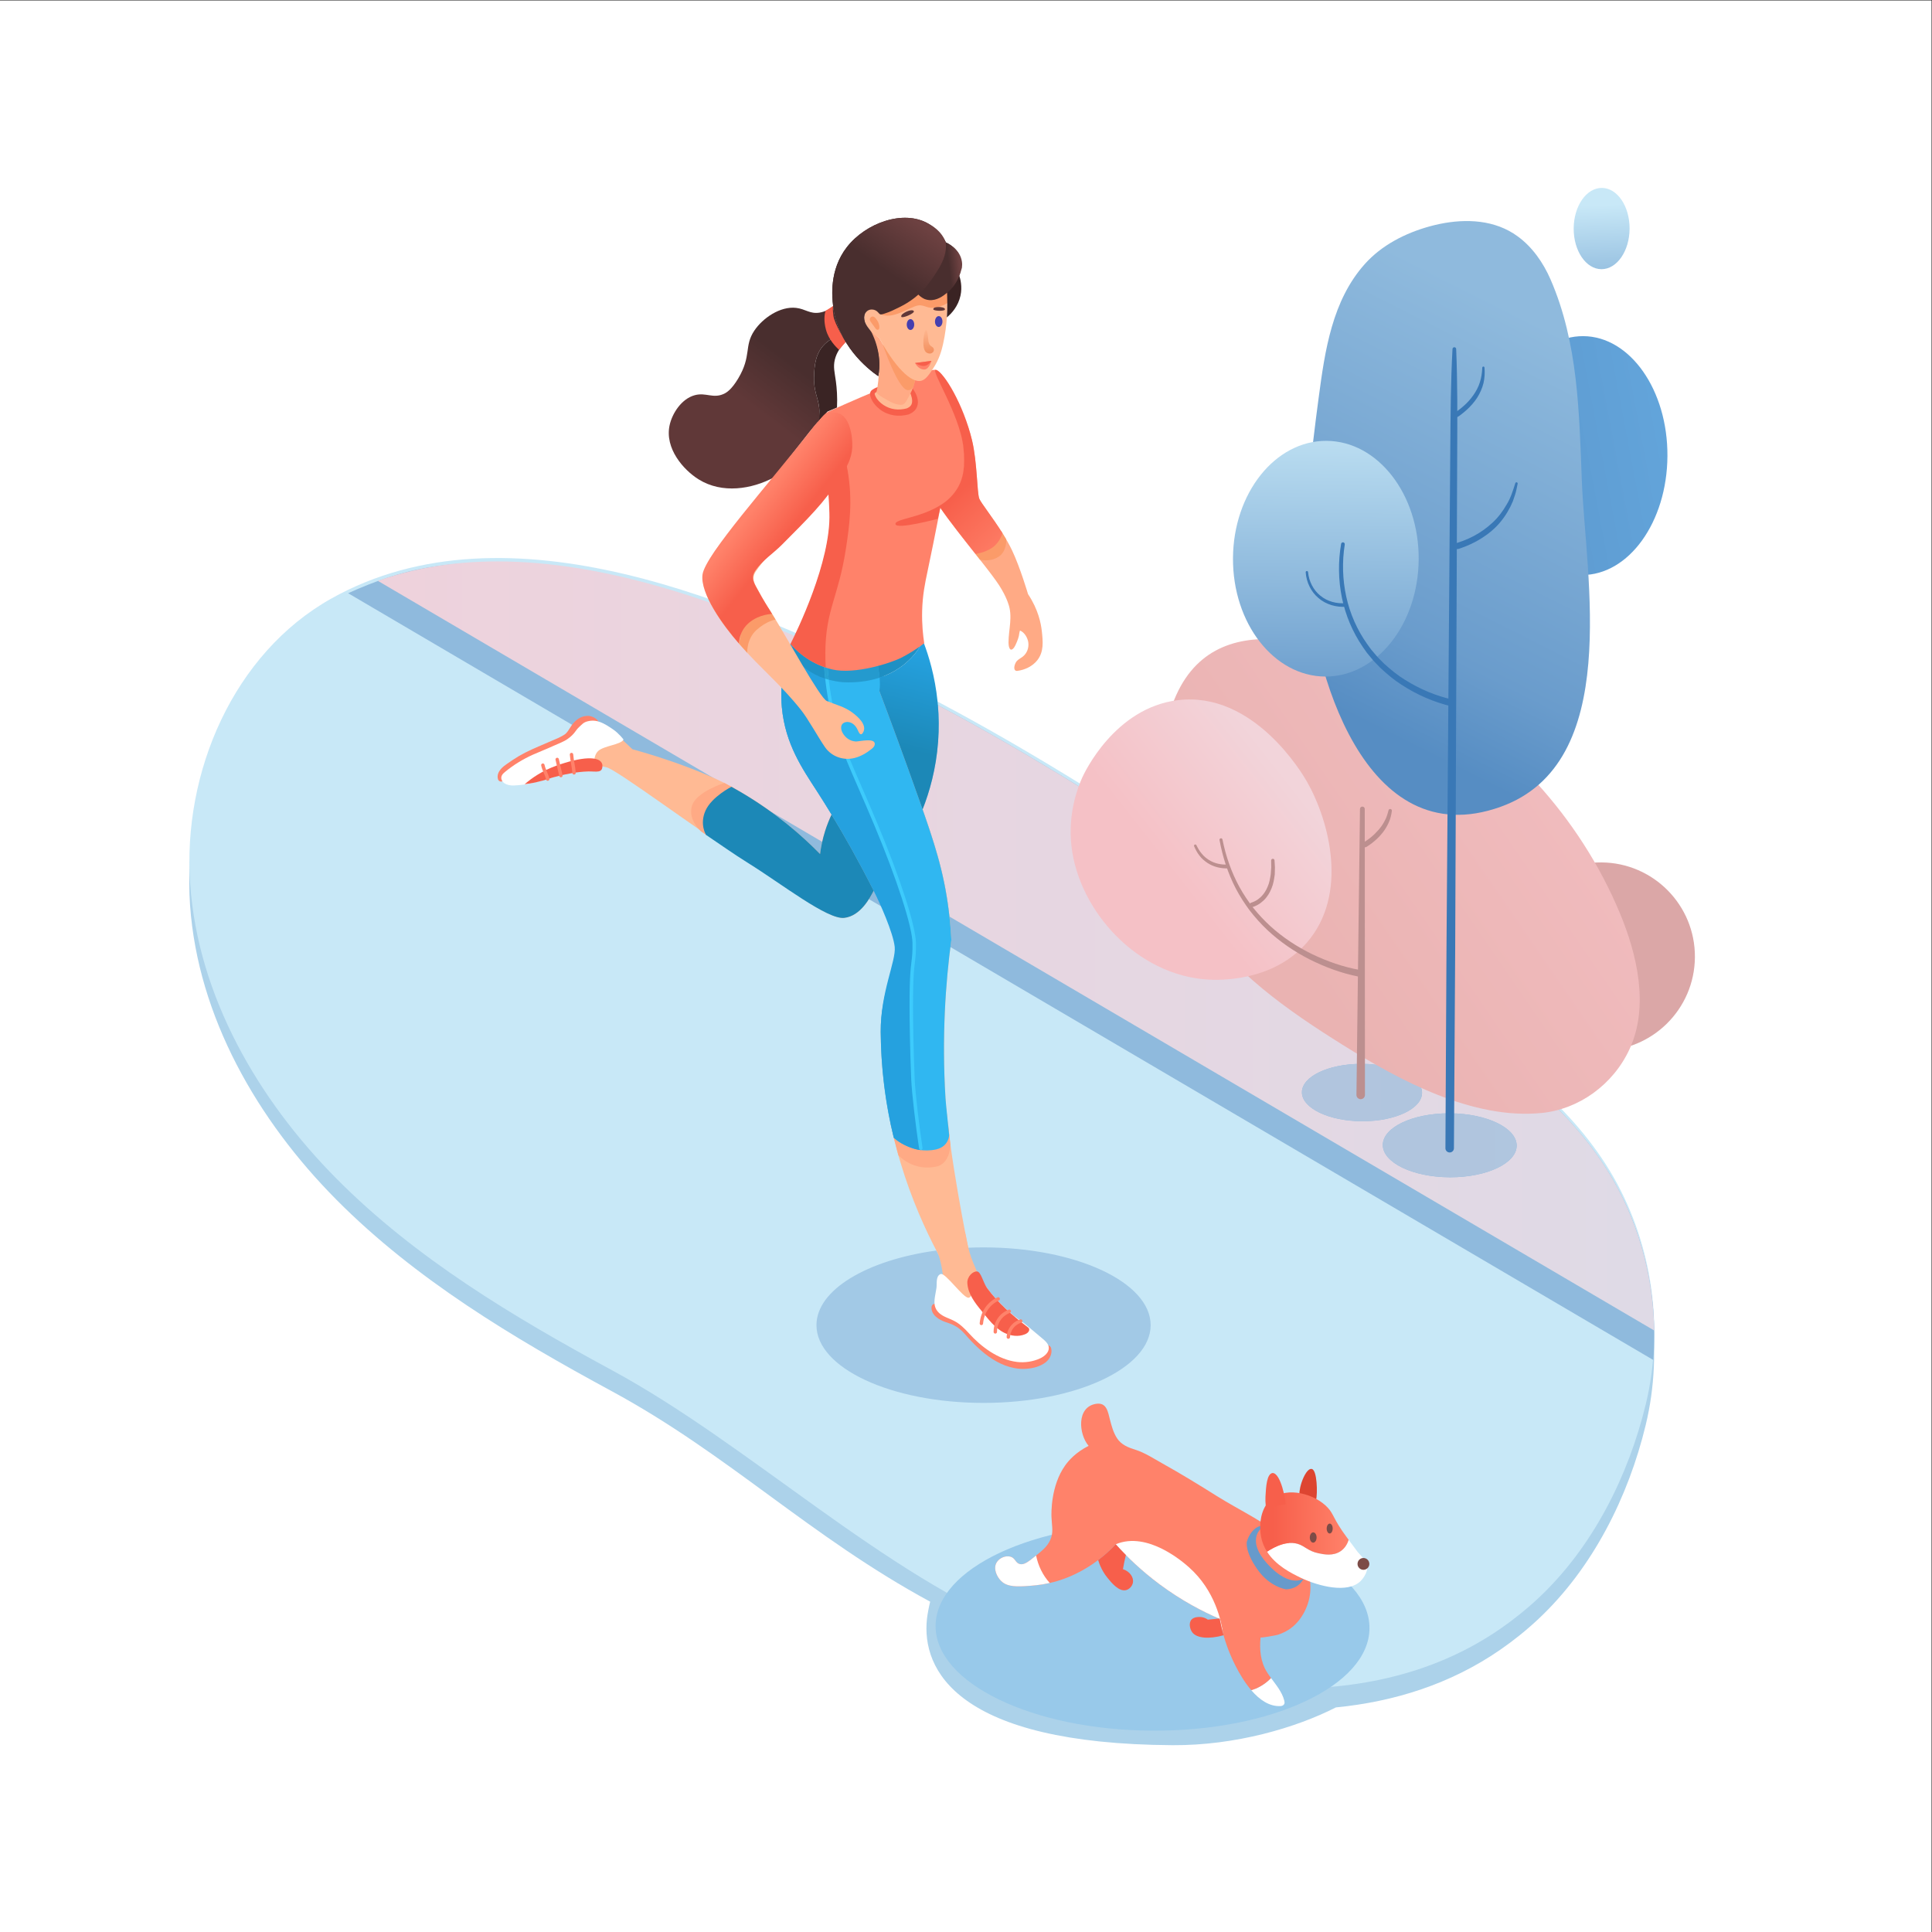 <?xml version="1.0" encoding="UTF-8" standalone="no"?>
<!-- Created with Inkscape (http://www.inkscape.org/) -->

<svg
   version="1.1"
   id="svg2"
   xml:space="preserve"
   width="1600"
   height="1600"
   viewBox="0 0 1600 1600"
   sodipodi:docname="22676226_81_aGVhbHRoeV9saWZlc3R5bGUtMDU.eps"
   xmlns:inkscape="http://www.inkscape.org/namespaces/inkscape"
   xmlns:sodipodi="http://sodipodi.sourceforge.net/DTD/sodipodi-0.dtd"
   xmlns="http://www.w3.org/2000/svg"
   xmlns:svg="http://www.w3.org/2000/svg"><rect x="0" y="0" width="1600" height="1600" fill="#333333" stroke="none"/><defs
     id="defs6"><clipPath
       clipPathUnits="userSpaceOnUse"
       id="clipPath26"><path
         d="M 10277.2,3736.91 5898.62,6308.67 c -1.29,11.7 -2.7,23.78 -4.24,36.19 -28.46,227.48 -81.07,396.42 -162.65,629.63 43.11,108.8 83.87,251.2 96.48,420.81 5.97,80.93 4.66,156.84 -1.3,226.72 507.67,-268.59 995.86,-572.76 1476.83,-886.33 522.68,-340.76 1057.16,-647.5 1576.45,-997.16 410.93,-276.71 827.04,-572.23 1094.97,-988.95 0.35,-0.53 0.7,-1.07 1.04,-1.61 0.06,-0.09 0.1,-0.15 0.16,-0.24 0.32,-0.52 0.66,-1.03 0.98,-1.55 0.06,-0.09 0.12,-0.18 0.18,-0.27 0.34,-0.53 0.68,-1.07 1.02,-1.6 0.01,-0.02 0.02,-0.03 0.03,-0.05 0.35,-0.55 0.72,-1.13 1.07,-1.68 0.01,-0.02 0.04,-0.05 0.05,-0.07 0.36,-0.57 0.69,-1.09 1.05,-1.66 0.03,-0.04 0.08,-0.12 0.1,-0.16 0.35,-0.55 0.71,-1.11 1.06,-1.66 0.02,-0.04 0.03,-0.04 0.05,-0.08 0.72,-1.14 1.45,-2.29 2.17,-3.43 0.02,-0.04 0.03,-0.05 0.05,-0.09 0.36,-0.57 0.73,-1.16 1.09,-1.73 v -0.01 c 186.54,-296.92 286.34,-646.32 291.94,-996.78 M 9002.81,5086.25 c -227.27,0 -411.19,-87.35 -411.81,-196.23 -0.65,-109.72 185.02,-199.74 414.68,-201.08 1.73,-0.01 3.43,-0.01 5.17,-0.01 227.26,0 411.19,87.36 411.81,196.25 0.65,109.7 -185.01,199.72 -414.67,201.06 -1.74,0.01 -3.45,0.01 -5.18,0.01 m -544.85,307.3 c -203.93,0 -368.95,-78.4 -369.52,-176.09 -0.57,-98.45 166.01,-179.22 372.09,-180.42 1.56,-0.01 3.09,-0.01 4.65,-0.01 203.92,0 368.95,78.38 369.52,176.09 0.57,98.43 -166.02,179.21 -372.09,180.42 -1.56,0 -3.09,0.01 -4.65,0.01 M 5341.33,6636 2348.71,8393.7 l -1.19,0.7 c 36.72,13.06 73.65,24.93 110.93,35.72 65.73,19.02 132.41,34.62 199.67,47 141.45,26.03 286.14,37.92 432.44,37.92 671.53,0 1379.97,-249.97 1997.11,-529.72 l -157.43,-1.99 c -8.23,7.27 -14.64,13.76 -19.18,19.06 -27.08,-75.64 -57.03,-185.85 -56.98,-317.05 v 0 c 0.01,-25.02 1.11,-50.8 3.53,-77.25 21.07,-228.19 128.6,-382.26 217.84,-520.37 28.06,-43.71 58.44,-91.87 90.89,-145.11 53.63,-88.36 112.49,-190.31 174.99,-306.61 m 379.18,370.46 c -2.82,8.02 -5.67,16.1 -8.56,24.28 2.92,-8.2 5.76,-16.28 8.56,-24.28"
         id="path24" /></clipPath><linearGradient
       x1="0"
       y1="0"
       x2="1"
       y2="0"
       gradientUnits="userSpaceOnUse"
       gradientTransform="matrix(7956.47,-46.148,-46.148,-7956.47,2334.51,6151.22)"
       spreadMethod="pad"
       id="linearGradient32"><stop
         style="stop-opacity:1;stop-color:#eed2dc"
         offset="0"
         id="stop28" /><stop
         style="stop-opacity:1;stop-color:#dfdae6"
         offset="1"
         id="stop30" /></linearGradient><clipPath
       clipPathUnits="userSpaceOnUse"
       id="clipPath42"><path
         d="m 9010.85,4688.93 c -1.74,0 -3.44,0 -5.17,0.01 -229.66,1.34 -415.33,91.36 -414.68,201.08 0.62,108.88 184.54,196.23 411.81,196.23 1.73,0 3.44,0 5.18,-0.01 229.66,-1.34 415.32,-91.36 414.67,-201.06 -0.62,-108.89 -184.55,-196.25 -411.81,-196.25"
         id="path40" /></clipPath><linearGradient
       x1="0"
       y1="0"
       x2="1"
       y2="0"
       gradientUnits="userSpaceOnUse"
       gradientTransform="matrix(7956.47,-46.148,-46.148,-7956.47,2334.51,6151.22)"
       spreadMethod="pad"
       id="linearGradient48"><stop
         style="stop-opacity:1;stop-color:#b6c2db"
         offset="0"
         id="stop44" /><stop
         style="stop-opacity:1;stop-color:#afc6df"
         offset="1"
         id="stop46" /></linearGradient><clipPath
       clipPathUnits="userSpaceOnUse"
       id="clipPath58"><path
         d="m 8465.18,5037.03 c -1.56,0 -3.09,0 -4.65,0.01 -206.08,1.2 -372.66,81.97 -372.09,180.42 0.57,97.69 165.59,176.09 369.52,176.09 1.56,0 3.09,-0.01 4.65,-0.01 206.07,-1.21 372.66,-81.99 372.09,-180.42 -0.57,-97.71 -165.6,-176.09 -369.52,-176.09"
         id="path56" /></clipPath><linearGradient
       x1="0"
       y1="0"
       x2="1"
       y2="0"
       gradientUnits="userSpaceOnUse"
       gradientTransform="matrix(7956.47,-46.148,-46.148,-7956.47,2334.51,6151.22)"
       spreadMethod="pad"
       id="linearGradient64"><stop
         style="stop-opacity:1;stop-color:#b6c2db"
         offset="0"
         id="stop60" /><stop
         style="stop-opacity:1;stop-color:#afc6df"
         offset="1"
         id="stop62" /></linearGradient><clipPath
       clipPathUnits="userSpaceOnUse"
       id="clipPath78"><path
         d="m 7201.26,7215.78 c 7.75,164.69 42.03,325.23 106.01,467.94 273.29,609.56 1060.55,283.7 1487.4,49.17 561.93,-308.74 1020.36,-807.58 1268.03,-1400.13 107.5,-257.22 184.2,-579.76 62.1,-845.93 -103.3,-225.45 -318.71,-375.76 -546.29,-398.41 -427.15,-42.53 -880.01,199.85 -1236.78,423.12 -341.25,213.56 -688.85,455.12 -909.95,799.52 -160.96,250.73 -245.55,585.51 -230.52,904.72 z"
         id="path76" /></clipPath><linearGradient
       x1="0"
       y1="0"
       x2="1"
       y2="0"
       gradientUnits="userSpaceOnUse"
       gradientTransform="matrix(-1559.7,-1068.89,-1068.89,1559.7,9548.23,7151.71)"
       spreadMethod="pad"
       id="linearGradient84"><stop
         style="stop-opacity:1;stop-color:#f0bbbd"
         offset="0"
         id="stop80" /><stop
         style="stop-opacity:1;stop-color:#eab3b2"
         offset="1"
         id="stop82" /></linearGradient><clipPath
       clipPathUnits="userSpaceOnUse"
       id="clipPath96"><path
         d="m 10359.3,9169.58 c -2.4,-409.79 -240.3,-740.62 -531.49,-738.93 -291.14,1.7 -525.21,335.28 -522.83,745.07 2.39,409.79 240.34,740.62 531.48,738.93 291.14,-1.7 525.24,-335.28 522.84,-745.07 z"
         id="path94" /></clipPath><linearGradient
       x1="0"
       y1="0"
       x2="1"
       y2="0"
       gradientUnits="userSpaceOnUse"
       gradientTransform="matrix(-2052.49,-389.687,-389.687,2052.49,10419.3,9284.12)"
       spreadMethod="pad"
       id="linearGradient102"><stop
         style="stop-opacity:1;stop-color:#63a5db"
         offset="0"
         id="stop98" /><stop
         style="stop-opacity:1;stop-color:#568dc3"
         offset="1"
         id="stop100" /></linearGradient><clipPath
       clipPathUnits="userSpaceOnUse"
       id="clipPath114"><path
         d="m 9427.46,10535.7 c 92.02,-66.4 160.05,-164.2 205.53,-268.5 172.06,-394.6 178.2,-829.77 194.5,-1252.31 23.02,-596.44 252.71,-1752.75 -504.43,-2024.33 -847.15,-303.85 -1173.37,855.28 -1203.22,1450.02 -18.42,367.32 24.83,732.73 73.28,1096.21 38.35,287.84 83.27,598.51 285.5,825.21 104.52,117.2 250.68,192.4 402.8,234.4 162.67,44.9 344.91,52.2 493.33,-27.6 18.38,-9.9 35.94,-20.9 52.71,-33.1 z"
         id="path112" /></clipPath><linearGradient
       x1="0"
       y1="0"
       x2="1"
       y2="0"
       gradientUnits="userSpaceOnUse"
       gradientTransform="matrix(-1219.97,-2429.8,-2429.8,1219.97,9640.28,9954.16)"
       spreadMethod="pad"
       id="linearGradient124"><stop
         style="stop-opacity:1;stop-color:#8fbadd"
         offset="0"
         id="stop116" /><stop
         style="stop-opacity:1;stop-color:#6a9ccc"
         offset="0.768"
         id="stop118" /><stop
         style="stop-opacity:1;stop-color:#568dc3"
         offset="0.992"
         id="stop120" /><stop
         style="stop-opacity:1;stop-color:#568dc3"
         offset="1"
         id="stop122" /></linearGradient><clipPath
       clipPathUnits="userSpaceOnUse"
       id="clipPath148"><path
         d="m 8813.88,8528.56 c -2.36,-404.38 -262.52,-730.69 -581.09,-728.83 -318.57,1.85 -574.91,331.17 -572.56,735.55 2.36,404.39 262.52,730.71 581.09,728.85 318.57,-1.85 574.91,-331.18 572.56,-735.57 z"
         id="path146" /></clipPath><linearGradient
       x1="0"
       y1="0"
       x2="1"
       y2="0"
       gradientUnits="userSpaceOnUse"
       gradientTransform="matrix(-24.88,-1859.85,-1859.85,24.88,8250.52,9538.41)"
       spreadMethod="pad"
       id="linearGradient154"><stop
         style="stop-opacity:1;stop-color:#c8e8f7"
         offset="0"
         id="stop150" /><stop
         style="stop-opacity:1;stop-color:#6a9ccc"
         offset="1"
         id="stop152" /></linearGradient><clipPath
       clipPathUnits="userSpaceOnUse"
       id="clipPath176"><path
         d="m 5731.7,6974.41 c -3.71,10.59 -7.41,21.24 -11.19,32.05 v 0 c -2.8,8 -5.64,16.08 -8.56,24.28 v 0 0 c -94.61,268.14 -179.72,497.54 -248.62,679.5 v 0 0 c 4.64,24.61 4.07,53.52 1.29,82.62 187.12,61.88 254.44,200.44 254.44,200.44 l -0.79,-0.01 c 6.97,4.66 14.03,9.66 21.14,15.06 30,-79.53 69.39,-205.26 85.42,-364.02 0.74,-7.36 1.44,-14.8 2.08,-22.31 v 0 c 5.96,-69.88 7.27,-145.79 1.3,-226.72 -12.61,-169.61 -53.37,-312.01 -96.48,-420.81 v 0 c -0.01,-0.03 -0.02,-0.06 -0.03,-0.08"
         id="path174" /></clipPath><linearGradient
       x1="0"
       y1="0"
       x2="1"
       y2="0"
       gradientUnits="userSpaceOnUse"
       gradientTransform="matrix(147.839,587.438,587.438,-147.839,5579.54,7357.76)"
       spreadMethod="pad"
       id="linearGradient182"><stop
         style="stop-opacity:1;stop-color:#1c88b7"
         offset="0"
         id="stop178" /><stop
         style="stop-opacity:1;stop-color:#25a1df"
         offset="1"
         id="stop180" /></linearGradient><clipPath
       clipPathUnits="userSpaceOnUse"
       id="clipPath198"><path
         d="m 5057.73,9671.08 c -4.38,-99.31 24.79,-134.99 31.59,-201.81 2.6,-24.54 7.38,-52.67 3.65,-76.96 -21.04,-19.11 -35.91,-41.72 -61.36,-69.82 -80.5,-102.89 -155.24,-198.2 -224.23,-285.94 -135.69,-72.13 -319.97,-103.18 -466.75,-11.86 -95.2,59.1 -211.3,192.3 -180.67,335.85 16.08,74.94 74.94,165.69 157.08,187.41 69.22,18.41 113.16,-23.07 180.76,8.46 14.84,6.89 46.22,24.67 88.06,94.6 84.94,141.75 35.62,201.43 100.65,298.06 52.24,77.73 160.46,152.53 259.53,141.13 57.66,-6.6 86.01,-39.4 146.72,-29.3 33.86,5.7 61.85,21.8 83.52,39.8 8.48,-67.6 28.63,-127.58 54.75,-179.95 -30.48,-6.58 -72.2,-21.35 -107.49,-56.01 -58.68,-57.79 -63.35,-136.18 -65.81,-193.66 z"
         id="path196" /></clipPath><linearGradient
       x1="0"
       y1="0"
       x2="1"
       y2="0"
       gradientUnits="userSpaceOnUse"
       gradientTransform="matrix(495.2,652.35,652.35,-495.2,4494.11,9223.5)"
       spreadMethod="pad"
       id="linearGradient208"><stop
         style="stop-opacity:1;stop-color:#603838"
         offset="0"
         id="stop200" /><stop
         style="stop-opacity:1;stop-color:#603838"
         offset="0.379"
         id="stop202" /><stop
         style="stop-opacity:1;stop-color:#492e2e"
         offset="0.823"
         id="stop204" /><stop
         style="stop-opacity:1;stop-color:#492e2e"
         offset="1"
         id="stop206" /></linearGradient><clipPath
       clipPathUnits="userSpaceOnUse"
       id="clipPath232"><path
         d="m 6723.09,7171.02 c 11.76,26.45 200.42,433.54 593.57,481.93 472.9,58.19 776.89,-459.78 803.6,-506.89 139.9,-246.72 258.32,-701.69 -1.81,-1000.18 -212.98,-244.39 -547.92,-232.65 -611.91,-228.9 -444.66,26.06 -802.93,428.21 -849.56,826.72 -23.99,205.05 39.42,367.31 66.11,427.32 z"
         id="path230" /></clipPath><linearGradient
       x1="0"
       y1="0"
       x2="1"
       y2="0"
       gradientUnits="userSpaceOnUse"
       gradientTransform="matrix(-863.475,-678.397,-678.397,863.475,8127.08,7272.18)"
       spreadMethod="pad"
       id="linearGradient240"><stop
         style="stop-opacity:1;stop-color:#f2d4da"
         offset="0"
         id="stop234" /><stop
         style="stop-opacity:1;stop-color:#f2d4da"
         offset="0.148"
         id="stop236" /><stop
         style="stop-opacity:1;stop-color:#f5c1c6"
         offset="1"
         id="stop238" /></linearGradient><clipPath
       clipPathUnits="userSpaceOnUse"
       id="clipPath250"><path
         d="m 10124.2,10582.1 c -0.8,-139.5 -79.2,-252 -175.1,-251.5 -95.92,0.6 -173.02,114.1 -172.21,253.5 0.82,139.4 79.23,252 175.15,251.4 95.96,-0.6 172.96,-114 172.16,-253.4 z"
         id="path248" /></clipPath><linearGradient
       x1="0"
       y1="0"
       x2="1"
       y2="0"
       gradientUnits="userSpaceOnUse"
       gradientTransform="matrix(61.994,-1458.76,-1458.76,-61.994,9944.34,10729.7)"
       spreadMethod="pad"
       id="linearGradient258"><stop
         style="stop-opacity:1;stop-color:#c8e8f7"
         offset="0"
         id="stop252" /><stop
         style="stop-opacity:1;stop-color:#6a9ccc"
         offset="0.551"
         id="stop254" /><stop
         style="stop-opacity:1;stop-color:#6a9ccc"
         offset="1"
         id="stop256" /></linearGradient><clipPath
       clipPathUnits="userSpaceOnUse"
       id="clipPath274"><path
         d="m 5262.51,7853.61 c -28.03,0 -56.8,2.76 -85.32,9.48 -13.69,3.22 -26.92,6.8 -39.68,10.65 -1.97,1.76 -4.59,2.8 -7.43,2.8 -0.17,0 -0.33,0 -0.5,-0.01 -0.27,-0.02 -0.54,-0.04 -0.81,-0.08 -95.34,30.26 -163.41,75.8 -198.53,106.88 l 157.43,1.99 c 89.82,-40.71 177.69,-82.05 263.24,-123.35 -27.75,-5.04 -57.64,-8.36 -88.4,-8.36"
         id="path272" /></clipPath><linearGradient
       x1="0"
       y1="0"
       x2="1"
       y2="0"
       gradientUnits="userSpaceOnUse"
       gradientTransform="matrix(7956.47,-46.148,-46.148,-7956.47,2334.51,6151.22)"
       spreadMethod="pad"
       id="linearGradient280"><stop
         style="stop-opacity:1;stop-color:#6ea5c5"
         offset="0"
         id="stop276" /><stop
         style="stop-opacity:1;stop-color:#68a8c9"
         offset="1"
         id="stop278" /></linearGradient><clipPath
       clipPathUnits="userSpaceOnUse"
       id="clipPath292"><path
         d="m 5464.62,7792.86 c -3.12,32.61 -9,65.45 -13.41,92.67 15.93,0.32 31.52,1.99 48.56,5.94 26.37,6.13 56.2,17.74 96.13,38.31 32.3,16.56 75.46,32.19 122.37,63.51 l 0.79,0.01 c 0,0 -67.32,-138.56 -254.44,-200.44"
         id="path290" /></clipPath><linearGradient
       x1="0"
       y1="0"
       x2="1"
       y2="0"
       gradientUnits="userSpaceOnUse"
       gradientTransform="matrix(147.839,587.438,587.438,-147.839,5579.54,7357.76)"
       spreadMethod="pad"
       id="linearGradient298"><stop
         style="stop-opacity:1;stop-color:#1c88b7"
         offset="0"
         id="stop294" /><stop
         style="stop-opacity:1;stop-color:#1f92c7"
         offset="1"
         id="stop296" /></linearGradient><clipPath
       clipPathUnits="userSpaceOnUse"
       id="clipPath334"><path
         d="m 5976.19,10339.6 c -8.2,-29.8 -26.2,-101.3 -90.13,-154 -27.39,-22.5 -66.41,-51.2 -114.16,-46.9 -8.66,0.9 -17.31,2.6 -25.54,5.8 l -1.68,0.7 c -22.78,10.1 -42.12,27.5 -54.25,49.8 42.74,44.1 83.88,103 109.48,179.4 24.31,72.8 27.45,140.8 22.07,196.9 24.58,-24.7 41.98,-51.4 54.31,-74.3 4.64,-1.9 88.34,-37.5 99.91,-119.8 2.03,-13.6 1.53,-26.2 -0.01,-37.6 z"
         id="path332" /></clipPath><linearGradient
       x1="0"
       y1="0"
       x2="1"
       y2="0"
       gradientUnits="userSpaceOnUse"
       gradientTransform="matrix(-320.794,-38.651,-38.651,320.794,6057.61,10385.2)"
       spreadMethod="pad"
       id="linearGradient346"><stop
         style="stop-opacity:1;stop-color:#6d4141"
         offset="0"
         id="stop336" /><stop
         style="stop-opacity:1;stop-color:#6d4141"
         offset="0.301"
         id="stop338" /><stop
         style="stop-opacity:1;stop-color:#492e2e"
         offset="0.512"
         id="stop340" /><stop
         style="stop-opacity:1;stop-color:#492e2e"
         offset="0.594"
         id="stop342" /><stop
         style="stop-opacity:1;stop-color:#492e2e"
         offset="1"
         id="stop344" /></linearGradient><clipPath
       clipPathUnits="userSpaceOnUse"
       id="clipPath356"><path
         d="m 5753.1,9954.04 c 11.53,-0.45 12.36,-64.1 16.61,-78.57 8.83,-30.12 28.22,-22.8 32.04,-42.12 3.4,-17.19 -17.36,-36.28 -44.15,-21.73 -37.24,20.23 -16.03,142.87 -4.5,142.42 z"
         id="path354" /></clipPath><linearGradient
       x1="0"
       y1="0"
       x2="1"
       y2="0"
       gradientUnits="userSpaceOnUse"
       gradientTransform="matrix(24.884,-187.12,-187.12,-24.884,5752.98,9969.7)"
       spreadMethod="pad"
       id="linearGradient364"><stop
         style="stop-opacity:1;stop-color:#ffba94"
         offset="0"
         id="stop358" /><stop
         style="stop-opacity:1;stop-color:#f18b59"
         offset="0.947"
         id="stop360" /><stop
         style="stop-opacity:1;stop-color:#f18b59"
         offset="1"
         id="stop362" /></linearGradient><clipPath
       clipPathUnits="userSpaceOnUse"
       id="clipPath386"><path
         d="m 5819.6,10314.1 c -43.94,-67.5 -99,-154.5 -232.65,-220 -28.79,-14.1 -57.4,-28.7 -88.14,-38.2 -8.18,-2.5 -16.33,-6 -24.98,-6.4 -9.1,-0.4 -13.76,7.8 -19.34,13.8 -9.06,9.9 -22.1,16 -35.48,16.7 -36,1.7 -55.55,-31.1 -49.08,-63.8 3.17,-16 11.15,-30.6 20.29,-44.08 8.93,-13.16 21.54,-25.79 27.9,-40.33 4.28,-9.81 8.82,-19.61 12.82,-29.58 10.07,-25.08 17.85,-51.09 23.32,-77.54 7.48,-36.2 10.53,-73.37 8.27,-110.29 -0.94,-17.32 -3.15,-33.37 -6.19,-48.36 -68.84,47.53 -252.09,194.22 -280.68,439.38 -5.63,48.6 -25.56,219.1 85.81,362.2 116.92,150.2 351.19,235.3 506.01,146 21.28,-12.3 80.7,-42.5 108.81,-116.6 5.38,-56.1 -9.81,-110.8 -56.69,-182.9 z"
         id="path384" /></clipPath><linearGradient
       x1="0"
       y1="0"
       x2="1"
       y2="0"
       gradientUnits="userSpaceOnUse"
       gradientTransform="matrix(-486.766,-715.813,-715.813,486.766,5780.45,10687.4)"
       spreadMethod="pad"
       id="linearGradient398"><stop
         style="stop-opacity:1;stop-color:#6d4141"
         offset="0"
         id="stop388" /><stop
         style="stop-opacity:1;stop-color:#6d4141"
         offset="0.114"
         id="stop390" /><stop
         style="stop-opacity:1;stop-color:#492e2e"
         offset="0.531"
         id="stop392" /><stop
         style="stop-opacity:1;stop-color:#492e2e"
         offset="0.694"
         id="stop394" /><stop
         style="stop-opacity:1;stop-color:#492e2e"
         offset="1"
         id="stop396" /></linearGradient><clipPath
       clipPathUnits="userSpaceOnUse"
       id="clipPath412"><path
         d="m 4796.53,8188.68 c -29.41,47.05 -58.89,94.14 -85.13,143.06 -24.96,46.51 -50.45,79.18 -18.09,126.68 43.26,63.48 110.76,106.16 164.26,159.98 165.14,166.13 263.6,261.87 360.04,413.87 43.06,67.87 73.81,120.99 77.2,192.31 3.31,69.23 -15.93,195.23 -92.66,213.29 -55.63,13.1 -105.77,-27.41 -170.54,-115.38 -248.28,-317.54 -650.03,-765.64 -667.04,-888.84 -16.25,-117.7 128.18,-316.33 226.43,-428.76 0,0 -1.27,75.62 62.89,129.41 64.16,53.79 142.64,54.38 142.64,54.38 z"
         id="path410" /></clipPath><linearGradient
       x1="0"
       y1="0"
       x2="1"
       y2="0"
       gradientUnits="userSpaceOnUse"
       gradientTransform="matrix(-206.045,161.359,161.359,206.045,4910.48,8715.11)"
       spreadMethod="pad"
       id="linearGradient418"><stop
         style="stop-opacity:1;stop-color:#f75f4b"
         offset="0"
         id="stop414" /><stop
         style="stop-opacity:1;stop-color:#ff826a"
         offset="1"
         id="stop416" /></linearGradient><clipPath
       clipPathUnits="userSpaceOnUse"
       id="clipPath430"><path
         d="m 6227.92,8690.67 c -62.17,99.07 -132.65,187.02 -143.62,213.53 -14.89,35.92 -12.33,225.85 -45.55,364.27 -53.03,222.03 -173.81,420.46 -221.8,436.17 -47.99,15.71 147.19,-273.23 168.58,-483.45 11.19,-110.82 2.5,-188.13 -40.38,-256.57 -31.79,-50.75 -73.19,-82.22 -102.68,-100.44 -0.87,-4.42 -1.74,-8.87 -2.61,-13.29 62.18,-90.27 144.95,-193.85 220.5,-289.41 0,0 55.33,5.96 103.96,38.71 48.63,32.74 63.6,90.48 63.6,90.48 z"
         id="path428" /></clipPath><linearGradient
       x1="0"
       y1="0"
       x2="1"
       y2="0"
       gradientUnits="userSpaceOnUse"
       gradientTransform="matrix(-351.141,381.371,381.371,351.141,6394.8,8642.45)"
       spreadMethod="pad"
       id="linearGradient436"><stop
         style="stop-opacity:1;stop-color:#ff826a"
         offset="0"
         id="stop432" /><stop
         style="stop-opacity:1;stop-color:#f75f4b"
         offset="1"
         id="stop434" /></linearGradient><clipPath
       clipPathUnits="userSpaceOnUse"
       id="clipPath486"><path
         d="m 8378.88,2436.3 c -8.06,-25.19 -22.84,-51.64 -49.29,-69.92 -46.95,-32.38 -103.78,-20.63 -137.38,-13.62 -67.53,14.02 -83.78,44.65 -129.47,58.44 -39.09,11.75 -99.28,11 -190.97,-48.36 -16.88,26.34 -29.83,56.36 -36.63,90.55 -2.83,14.34 -4.84,30.57 -5.64,47.81 -2.62,65.52 13.47,145.04 72.33,191.48 97.8,77.14 269.18,27.87 347.31,-56.62 38.61,-41.69 33.24,-69.1 116.03,-181.25 4.76,-6.54 9.33,-12.67 13.71,-18.51 z"
         id="path484" /></clipPath><linearGradient
       x1="0"
       y1="0"
       x2="1"
       y2="0"
       gradientUnits="userSpaceOnUse"
       gradientTransform="matrix(550.08,-3.19,-3.19,-550.08,7829.38,2539.76)"
       spreadMethod="pad"
       id="linearGradient494"><stop
         style="stop-opacity:1;stop-color:#f75f4b"
         offset="0"
         id="stop488" /><stop
         style="stop-opacity:1;stop-color:#f75f4b"
         offset="0.149"
         id="stop490" /><stop
         style="stop-opacity:1;stop-color:#ff826a"
         offset="1"
         id="stop492" /></linearGradient></defs><sodipodi:namedview
     id="namedview4"
     pagecolor="#ffffff"
     bordercolor="#666666"
     borderopacity="1.0"
     inkscape:pageshadow="2"
     inkscape:pageopacity="0.0"
     inkscape:pagecheckerboard="0" /><g
     id="g8"
     inkscape:groupmode="layer"
     inkscape:label="ink_ext_XXXXXX"
     transform="matrix(1.333,0,0,-1.333,0,1600)"><g
       id="g10"
       transform="scale(0.1)"><path
         d="M 0,0 H 12000 V 12000 H 0 Z"
         style="fill:#ffffff;fill-opacity:1;fill-rule:nonzero;stroke:none"
         id="path12" /><path
         d="m 10027.1,4553.21 c -16.7,29.47 -34.26,58.47 -52.58,86.96 -267.92,416.7 -684.03,712.23 -1094.97,988.94 -519.29,349.67 -1053.77,656.41 -1576.46,997.17 -541.28,352.89 -1091.68,693.86 -1668.77,985.65 -1012.78,512.1 -2476.16,1157.93 -3575.78,542.37 -607.76,-340.22 -926.74,-1079.69 -877.81,-1774.48 48.93,-694.79 419.77,-1337.41 910.6,-1831.59 490.83,-494.17 1096.8,-856.77 1709.31,-1188.36 727.04,-393.58 1230.45,-902.86 1978.3,-1307.71 -6.96,-26.18 -16.81,-78.46 -19.81,-105.46 -35.44,-318.8 187.39,-778.3 1525.97,-786.1 391.54,-2.3 767.32,108.6 1014.3,234.6 362.7,35.7 711.56,144.8 1019.58,357.1 84.15,58 164.02,122.2 238.6,192.1 337.57,316.35 559.22,759.8 666.72,1205.03 113.5,470.27 41.4,982.98 -197.2,1403.78"
         style="fill:#acd2ea;fill-opacity:1;fill-rule:nonzero;stroke:none"
         id="path14" /><path
         d="m 2059.3,8284.86 c -607.76,-340.23 -926.74,-1079.7 -877.81,-1774.49 48.93,-694.78 419.77,-1337.4 910.6,-1831.58 C 2582.92,4184.62 3188.9,3822.01 3801.41,3490.43 4659,3026.17 5477.75,2224.51 6383.43,1862.9 c 907.23,-362.2 2079.73,-570.6 2936.31,20 84.15,58 164.02,122.18 238.6,192.06 337.57,316.35 559.16,759.8 666.66,1205.02 113.6,470.28 41.5,982.99 -197.2,1403.79 -16.7,29.46 -34.2,58.46 -52.52,86.95 -267.92,416.71 -684.04,712.24 -1094.97,988.95 -519.29,349.67 -1053.77,656.4 -1576.45,997.16 -541.3,352.9 -1091.69,693.86 -1668.77,985.66 -1012.79,512.1 -2476.16,1157.93 -3575.79,542.37"
         style="fill:#c8e8f7;fill-opacity:1;fill-rule:nonzero;stroke:none"
         id="path16" /><path
         d="m 2162.81,8317.54 c 158.99,71.93 323.48,130.64 494.66,159.47 992.85,167.18 2150.35,-337.43 2977.49,-755.66 577.08,-291.79 1127.48,-632.76 1668.78,-985.66 522.68,-340.76 1057.16,-647.5 1576.45,-997.16 410.93,-276.71 827.04,-572.23 1094.97,-988.95 226.14,-351.76 329.04,-779.43 296.44,-1195.89 L 2162.81,8317.54"
         style="fill:#8fbadd;fill-opacity:1;fill-rule:nonzero;stroke:none"
         id="path18" /><g
         id="g20"><g
           id="g22"
           clip-path="url(#clipPath26)"><path
             d="M 10277.2,3736.91 5898.62,6308.67 c -1.29,11.7 -2.7,23.78 -4.24,36.19 -28.46,227.48 -81.07,396.42 -162.65,629.63 43.11,108.8 83.87,251.2 96.48,420.81 5.97,80.93 4.66,156.84 -1.3,226.72 507.67,-268.59 995.86,-572.76 1476.83,-886.33 522.68,-340.76 1057.16,-647.5 1576.45,-997.16 410.93,-276.71 827.04,-572.23 1094.97,-988.95 0.35,-0.53 0.7,-1.07 1.04,-1.61 0.06,-0.09 0.1,-0.15 0.16,-0.24 0.32,-0.52 0.66,-1.03 0.98,-1.55 0.06,-0.09 0.12,-0.18 0.18,-0.27 0.34,-0.53 0.68,-1.07 1.02,-1.6 0.01,-0.02 0.02,-0.03 0.03,-0.05 0.35,-0.55 0.72,-1.13 1.07,-1.68 0.01,-0.02 0.04,-0.05 0.05,-0.07 0.36,-0.57 0.69,-1.09 1.05,-1.66 0.03,-0.04 0.08,-0.12 0.1,-0.16 0.35,-0.55 0.71,-1.11 1.06,-1.66 0.02,-0.04 0.03,-0.04 0.05,-0.08 0.72,-1.14 1.45,-2.29 2.17,-3.43 0.02,-0.04 0.03,-0.05 0.05,-0.09 0.36,-0.57 0.73,-1.16 1.09,-1.73 v -0.01 c 186.54,-296.92 286.34,-646.32 291.94,-996.78 M 9002.81,5086.25 c -227.27,0 -411.19,-87.35 -411.81,-196.23 -0.65,-109.72 185.02,-199.74 414.68,-201.08 1.73,-0.01 3.43,-0.01 5.17,-0.01 227.26,0 411.19,87.36 411.81,196.25 0.65,109.7 -185.01,199.72 -414.67,201.06 -1.74,0.01 -3.45,0.01 -5.18,0.01 m -544.85,307.3 c -203.93,0 -368.95,-78.4 -369.52,-176.09 -0.57,-98.45 166.01,-179.22 372.09,-180.42 1.56,-0.01 3.09,-0.01 4.65,-0.01 203.92,0 368.95,78.38 369.52,176.09 0.57,98.43 -166.02,179.21 -372.09,180.42 -1.56,0 -3.09,0.01 -4.65,0.01 M 5341.33,6636 2348.71,8393.7 l -1.19,0.7 c 36.72,13.06 73.65,24.93 110.93,35.72 65.73,19.02 132.41,34.62 199.67,47 141.45,26.03 286.14,37.92 432.44,37.92 671.53,0 1379.97,-249.97 1997.11,-529.72 l -157.43,-1.99 c -8.23,7.27 -14.64,13.76 -19.18,19.06 -27.08,-75.64 -57.03,-185.85 -56.98,-317.05 v 0 c 0.01,-25.02 1.11,-50.8 3.53,-77.25 21.07,-228.19 128.6,-382.26 217.84,-520.37 28.06,-43.71 58.44,-91.87 90.89,-145.11 53.63,-88.36 112.49,-190.31 174.99,-306.61 m 379.18,370.46 c -2.82,8.02 -5.67,16.1 -8.56,24.28 2.92,-8.2 5.76,-16.28 8.56,-24.28"
             style="fill:url(#linearGradient32);fill-opacity:1;fill-rule:nonzero;stroke:none"
             id="path34" /></g></g><g
         id="g36"><g
           id="g38"
           clip-path="url(#clipPath42)"><path
             d="m 9010.85,4688.93 c -1.74,0 -3.44,0 -5.17,0.01 -229.66,1.34 -415.33,91.36 -414.68,201.08 0.62,108.88 184.54,196.23 411.81,196.23 1.73,0 3.44,0 5.18,-0.01 229.66,-1.34 415.32,-91.36 414.67,-201.06 -0.62,-108.89 -184.55,-196.25 -411.81,-196.25"
             style="fill:url(#linearGradient48);fill-opacity:1;fill-rule:nonzero;stroke:none"
             id="path50" /></g></g><g
         id="g52"><g
           id="g54"
           clip-path="url(#clipPath58)"><path
             d="m 8465.18,5037.03 c -1.56,0 -3.09,0 -4.65,0.01 -206.08,1.2 -372.66,81.97 -372.09,180.42 0.57,97.69 165.59,176.09 369.52,176.09 1.56,0 3.09,-0.01 4.65,-0.01 206.07,-1.21 372.66,-81.99 372.09,-180.42 -0.57,-97.71 -165.6,-176.09 -369.52,-176.09"
             style="fill:url(#linearGradient64);fill-opacity:1;fill-rule:nonzero;stroke:none"
             id="path66" /></g></g><path
         d="m 8508.23,1886.8 c -2.07,-355.6 -607.19,-640.3 -1351.55,-636 -744.38,4.4 -1346.13,296.1 -1344.06,651.7 2.08,355.62 607.18,640.36 1351.56,636.03 744.36,-4.34 1346.12,-296.12 1344.05,-651.73"
         style="fill:#98c9ea;fill-opacity:1;fill-rule:nonzero;stroke:none"
         id="path68" /><path
         d="m 10530,6056.63 c -1.9,-323.1 -265.3,-583.51 -588.45,-581.62 -323.1,1.87 -583.5,265.33 -581.62,588.44 1.88,323.1 265.33,583.5 588.44,581.62 323.13,-1.89 583.53,-265.33 581.63,-588.44"
         style="fill:#dba7a7;fill-opacity:1;fill-rule:nonzero;stroke:none"
         id="path70" /><g
         id="g72"><g
           id="g74"
           clip-path="url(#clipPath78)"><path
             d="m 7201.26,7215.78 c 7.75,164.69 42.03,325.23 106.01,467.94 273.29,609.56 1060.55,283.7 1487.4,49.17 561.93,-308.74 1020.36,-807.58 1268.03,-1400.13 107.5,-257.22 184.2,-579.76 62.1,-845.93 -103.3,-225.45 -318.71,-375.76 -546.29,-398.41 -427.15,-42.53 -880.01,199.85 -1236.78,423.12 -341.25,213.56 -688.85,455.12 -909.95,799.52 -160.96,250.73 -245.55,585.51 -230.52,904.72"
             style="fill:url(#linearGradient84);fill-opacity:1;fill-rule:nonzero;stroke:none"
             id="path86" /></g></g><path
         d="m 6110.55,3287.14 c -573.32,0 -1038.1,216.29 -1038.1,483.08 0,219.4 314.29,404.63 744.78,463.53 2.79,-5.35 5.57,-10.64 8.33,-15.85 4.8,-8.9 9.4,-17.6 14,-26.07 4.65,-4.51 33.37,-31.56 73.4,-31.56 3.43,0 6.96,0.2 10.55,0.63 40.71,5.06 81.84,75.09 90.02,90.32 31.95,1.38 64.3,2.08 97.02,2.08 573.32,0 1038.09,-216.28 1038.09,-483.08 0,-266.79 -464.77,-483.08 -1038.09,-483.08"
         style="fill:#a2c9e6;fill-opacity:1;fill-rule:nonzero;stroke:none"
         id="path88" /><g
         id="g90"><g
           id="g92"
           clip-path="url(#clipPath96)"><path
             d="m 10359.3,9169.58 c -2.4,-409.79 -240.3,-740.62 -531.49,-738.93 -291.14,1.7 -525.21,335.28 -522.83,745.07 2.39,409.79 240.34,740.62 531.48,738.93 291.14,-1.7 525.24,-335.28 522.84,-745.07"
             style="fill:url(#linearGradient102);fill-opacity:1;fill-rule:nonzero;stroke:none"
             id="path104" /></g></g><path
         d="m 6015,4254.12 c 0,-0.84 -46.02,-87.57 -91.49,-93.22 -45.47,-5.44 -78.9,26.03 -83.95,30.93 -4.6,8.47 -9.2,17.17 -14,26.07 -149.48,282.62 -349.39,762.1 -353.85,1373.81 -1.94,246.87 135.36,506 125.67,607.51 -9.68,101.49 -132.61,197.61 -169.18,270.11 -95.08,188.02 -183.98,344.96 -261.86,473.28 -32.45,53.24 -62.83,101.4 -90.89,145.11 -89.24,138.11 -196.77,292.18 -217.84,520.37 -15.11,165.16 21.21,304.24 53.45,394.3 27.07,-31.65 120.91,-105.07 266.13,-139.3 138.88,-32.73 283.18,28.51 322.59,44.35 1.6,-52.43 -14.8,-159.76 -36.45,-197.2 68.9,-181.96 154.01,-411.36 248.62,-679.5 92.94,-263.26 151.73,-440.52 182.43,-685.88 9.28,-74.65 13.78,-137.04 16.07,-180.17 -36.45,-269.7 -59.52,-603.3 -36.38,-983.68 20.63,-341.47 138.24,-916.3 140.93,-926.89"
         style="fill:#ffba94;fill-opacity:1;fill-rule:nonzero;stroke:none"
         id="path106" /><g
         id="g108"><g
           id="g110"
           clip-path="url(#clipPath114)"><path
             d="m 9427.46,10535.7 c 92.02,-66.4 160.05,-164.2 205.53,-268.5 172.06,-394.6 178.2,-829.77 194.5,-1252.31 23.02,-596.44 252.71,-1752.75 -504.43,-2024.33 -847.15,-303.85 -1173.37,855.28 -1203.22,1450.02 -18.42,367.32 24.83,732.73 73.28,1096.21 38.35,287.84 83.27,598.51 285.5,825.21 104.52,117.2 250.68,192.4 402.8,234.4 162.67,44.9 344.91,52.2 493.33,-27.6 18.38,-9.9 35.94,-20.9 52.71,-33.1"
             style="fill:url(#linearGradient124);fill-opacity:1;fill-rule:nonzero;stroke:none"
             id="path126" /></g></g><path
         d="m 7978.94,1417.1 c -3.56,-8.2 -12.81,-12.8 -21.72,-13.4 -71.63,-4.6 -133.67,40.6 -183.41,98.6 8.63,2.6 17.16,5.7 25.5,9 36.64,15 70.02,37.9 97.23,66.6 32.19,-43.8 67.9,-85.8 82.01,-139.1 1.87,-7.1 3.33,-15 0.39,-21.7"
         style="fill:#ffffff;fill-opacity:1;fill-rule:nonzero;stroke:none"
         id="path128" /><path
         d="m 8063.54,1928.5 c -33.69,-40 -76.3,-66.3 -126.08,-82.4 -6.32,-2.1 -106.39,-20.8 -105.96,-15.8 -7.05,-76.1 -0.87,-151.3 40.61,-217.1 7.54,-12.1 15.89,-23.7 24.43,-35.3 -27.21,-28.7 -60.59,-51.6 -97.23,-66.6 -8.34,-3.3 -16.87,-6.4 -25.5,-9 -40.99,47.7 -73.6,104.2 -96.49,148.6 -23.96,46.6 -52.73,111.2 -75.79,192.7 -9.03,31.4 -17.15,65.4 -23.84,101.7 -1.7,0.7 -3.4,1.5 -5.2,2.2 -104.7,45.4 -233.6,112.57 -368.23,212.71 -82.28,61.17 -151.72,123.47 -209.47,181.79 -22.91,22.97 -43.8,45.33 -63.01,66.78 -29.33,-31.28 -65.58,-65.32 -109.24,-98.22 -39.43,-29.92 -84.97,-58.9 -137,-84.23 -132.68,-64.84 -238.39,-72.63 -315.94,-77.48 -78.65,-4.95 -120.36,3 -149.44,31.51 -25.3,24.79 -51.84,75.92 -28.18,115.55 17.4,29.14 57.45,44.63 86.74,35.55 29.89,-9.29 29.33,-38.24 56.63,-45.41 26.1,-6.86 51.45,12.83 91.19,44.55 48.51,38.67 79.3,63.33 97.96,103.98 22.12,48.35 10.4,82.87 8.06,144.18 -0.78,21.14 -5.39,192.83 84.99,319.8 22.41,31.52 65.67,81.15 145.73,121.64 -61.48,71.97 -76.62,241.22 45.89,261.14 67.27,10.93 74.41,-51.52 87.25,-100.47 10.08,-38.82 20.97,-78.34 42.81,-112.32 26.8,-41.82 69.87,-58.39 114.66,-72.48 58.08,-18.16 113.95,-54.95 167.36,-84.8 115.11,-64.17 227.48,-133.03 339.14,-203.18 146.69,-92.1 315.32,-166.9 442.73,-285.92 64.44,-60.17 116.48,-136.9 133.1,-223.42 18.27,-94.95 -10.56,-196.75 -72.68,-270.25"
         style="fill:#ff826a;fill-opacity:1;fill-rule:nonzero;stroke:none"
         id="path130" /><path
         d="m 7598.1,1855.8 c -7.65,27.9 -14.59,57.8 -20.41,89.5 -105.71,45.4 -236.62,113.16 -373.43,214.91 -114.58,85.2 -204.32,172.55 -272.48,248.57 198.9,84.27 423.69,-115.15 454.68,-142.67 164.2,-145.68 201.54,-338.51 211.64,-410.31"
         style="fill:#ffffff;fill-opacity:1;fill-rule:nonzero;stroke:none"
         id="path132" /><path
         d="m 6522.05,2168.39 c -59.17,-13.38 -109.97,-16.89 -152.45,-19.54 -78.65,-4.95 -120.36,3 -149.44,31.51 -25.3,24.79 -51.84,75.92 -28.18,115.55 17.4,29.14 57.45,44.63 86.74,35.55 29.89,-9.29 29.33,-38.24 56.63,-45.41 26.1,-6.86 51.45,12.83 91.19,44.55 3.63,2.88 7.15,5.66 10.47,8.35 12.66,-62.67 41.75,-123.74 85.04,-170.56"
         style="fill:#ffffff;fill-opacity:1;fill-rule:nonzero;stroke:none"
         id="path134" /><path
         d="m 7038.66,2170.89 c -3.83,-21.31 -21.27,-41.34 -42.43,-46.73 -44.54,-11.36 -91.07,45.9 -114.94,75.19 -17.51,21.43 -42.33,57.73 -58.75,111.21 43.66,32.9 79.91,66.94 109.24,98.22 19.21,-21.45 40.1,-43.81 63.01,-66.78 -3.38,-13.7 -6.57,-27.8 -9.56,-42.3 -3.2,-15.41 -6.09,-30.51 -8.68,-45.33 43.49,-14.47 67.81,-51.66 62.11,-83.48"
         style="fill:#f75f4b;fill-opacity:1;fill-rule:nonzero;stroke:none"
         id="path136" /><path
         d="m 7601.53,1843.6 c -89.89,-25.3 -165.96,-18.7 -193.8,17.4 -15.5,20 -24.78,60.6 -3.74,81.4 15.32,15.1 41.86,14.9 48.87,14.8 26.54,-0.2 45.1,-12.2 51.18,-16.7 22.85,2.4 45.7,4.8 68.45,7 1.8,-0.7 3.5,-1.5 5.2,-2.2 6.69,-36.3 14.81,-70.3 23.84,-101.7"
         style="fill:#f75f4b;fill-opacity:1;fill-rule:nonzero;stroke:none"
         id="path138" /><path
         d="m 5829.2,4211.12 c 22.11,-60.06 30.43,-142.88 30.43,-142.88 l 153.62,-175.71 97.3,11.69 c 0,0 -42.85,165.01 -41.17,190.1 1.69,25.08 -42.51,73.72 -68.04,226.44 -25.54,152.73 -194.25,-49.59 -172.14,-109.64"
         style="fill:#ffba94;fill-opacity:1;fill-rule:nonzero;stroke:none"
         id="path140" /><g
         id="g142"><g
           id="g144"
           clip-path="url(#clipPath148)"><path
             d="m 8813.88,8528.56 c -2.36,-404.38 -262.52,-730.69 -581.09,-728.83 -318.57,1.85 -574.91,331.17 -572.56,735.55 2.36,404.39 262.52,730.71 581.09,728.85 318.57,-1.85 574.91,-331.18 572.56,-735.57"
             style="fill:url(#linearGradient154);fill-opacity:1;fill-rule:nonzero;stroke:none"
             id="path156" /></g></g><path
         d="m 8086.94,2198.13 c -20.72,-31.82 -38.96,-62.77 -97.63,-76.44 -123.27,-28.73 -275.49,93.74 -264.3,226.18 5.81,68.77 34.87,117.08 104.49,153.33 0.8,-17.24 2.81,-33.47 5.64,-47.81 6.8,-34.19 19.75,-64.21 36.63,-90.55 55.17,-86.96 152.05,-134.09 207.08,-160.86 2.6,-1.31 5.29,-2.53 8.09,-3.85"
         style="fill:#ff826a;fill-opacity:1;fill-rule:nonzero;stroke:none"
         id="path158" /><path
         d="m 5529.91,5036.69 20.94,-93.67 c 0,0 112.37,-121.55 265.41,-81.04 78.11,29.48 74.8,136.13 74.8,136.13 l -12.58,117.19 -348.57,-78.61"
         style="fill:#ffaa85;fill-opacity:1;fill-rule:nonzero;stroke:none"
         id="path160" /><path
         d="m 5552.77,4935.02 28.58,-109.19 c 0,0 94.92,-108.01 247.95,-67.51 78.11,29.49 74.81,136.13 74.81,136.13 l -12.59,117.19 -338.75,-76.62"
         style="fill:#ffaa85;fill-opacity:1;fill-rule:nonzero;stroke:none"
         id="path162" /><path
         d="m 5166.34,6942.61 c -14.56,-30.98 -28.28,-65.14 -40.13,-102.48 -16.58,-52.33 -25.95,-100.89 -31.27,-143.13 -112.41,114.79 -273.7,256.08 -489.81,383.3 -245.34,153.46 -674.73,267.52 -675.55,267.48 l -60.13,56.64 -167.96,-16.24 -82.66,-130.18 c 0,0 73.95,-3.85 147.83,-21.87 60.05,-9.18 598.97,-414.88 886.03,-593.25 205.33,-127.59 487.59,-354.23 592.12,-342.42 104.54,11.81 162.89,131.15 183.39,168.87 -95.07,188.02 -183.98,344.96 -261.86,473.28"
         style="fill:#ffba94;fill-opacity:1;fill-rule:nonzero;stroke:none"
         id="path164" /><path
         d="m 4552.31,7110.48 -52.06,28.03 c 0,0 -176.57,-54.7 -201.74,-143.5 -25.18,-88.8 57.93,-158.16 57.93,-158.16 l 34.77,-24.15 161.1,297.78"
         style="fill:#ffaa85;fill-opacity:1;fill-rule:nonzero;stroke:none"
         id="path166" /><path
         d="m 5534.76,5011.2 c -38.53,178.11 -61.5,367.66 -63.05,580.51 -1.94,246.87 103.41,425.22 93.72,526.73 -9.69,101.5 -100.66,278.39 -137.23,350.89 -95.08,188.02 -183.98,344.96 -261.86,473.28 -32.45,53.24 -62.83,101.4 -90.89,145.11 -89.24,138.11 -196.77,292.18 -217.84,520.37 -15.11,165.16 21.21,304.24 53.45,394.3 27.07,-31.65 120.91,-105.07 266.13,-139.3 138.88,-32.73 283.18,28.51 322.59,44.35 1.6,-52.43 -14.8,-159.76 -36.45,-197.2 68.9,-181.96 154.01,-411.36 248.62,-679.5 92.94,-263.26 151.73,-440.52 182.43,-685.88 9.28,-74.65 13.78,-137.04 16.07,-180.17 -36.45,-269.7 -59.52,-603.3 -36.38,-983.68 2.53,-41.84 19.26,-189.05 22.72,-229.58 0,0 0.16,-70.1 -80.53,-89.45 -152.12,-33.46 -263.49,73.04 -263.49,73.04 l -18.01,76.18"
         style="fill:#30b7f1;fill-opacity:1;fill-rule:nonzero;stroke:none"
         id="path168" /><g
         id="g170"><g
           id="g172"
           clip-path="url(#clipPath176)"><path
             d="m 5731.7,6974.41 c -3.71,10.59 -7.41,21.24 -11.19,32.05 v 0 c -2.8,8 -5.64,16.08 -8.56,24.28 v 0 0 c -94.61,268.14 -179.72,497.54 -248.62,679.5 v 0 0 c 4.64,24.61 4.07,53.52 1.29,82.62 187.12,61.88 254.44,200.44 254.44,200.44 l -0.79,-0.01 c 6.97,4.66 14.03,9.66 21.14,15.06 30,-79.53 69.39,-205.26 85.42,-364.02 0.74,-7.36 1.44,-14.8 2.08,-22.31 v 0 c 5.96,-69.88 7.27,-145.79 1.3,-226.72 -12.61,-169.61 -53.37,-312.01 -96.48,-420.81 v 0 c -0.01,-0.03 -0.02,-0.06 -0.03,-0.08"
             style="fill:url(#linearGradient182);fill-opacity:1;fill-rule:nonzero;stroke:none"
             id="path184" /></g></g><path
         d="m 4386.57,6815.92 c 85.99,-57.69 170.8,-118.48 262.91,-175.71 205.33,-127.59 490.8,-351.56 595.33,-339.75 104.54,11.81 162.89,131.15 183.39,168.87 -95.07,188.02 -183.98,344.96 -261.86,473.28 -14.56,-30.98 -28.28,-65.14 -40.13,-102.48 -16.58,-52.33 -25.95,-100.89 -31.27,-143.13 -112.41,114.79 -273.7,256.08 -489.81,383.3 -20.44,12.03 -40.77,23.59 -60.97,34.68 0,0 -122.19,-61.68 -160.92,-147.76 -38.72,-86.09 3.33,-151.3 3.33,-151.3"
         style="fill:#1c88b7;fill-opacity:1;fill-rule:nonzero;stroke:none"
         id="path186" /><path
         d="m 5552.77,4935.02 c -51.88,214.13 -79.46,437.29 -81.06,656.69 -1.94,246.87 96.16,440.42 86.88,528.54 -9.28,88.13 -93.82,276.58 -130.39,349.08 -95.08,188.02 -183.98,344.96 -261.86,473.28 -32.45,53.24 -62.83,101.4 -90.89,145.11 -89.24,138.11 -196.77,292.18 -217.84,520.37 -15.11,165.16 21.21,304.24 53.45,394.3 24.56,-28.88 97.01,-106.67 219.18,-146.06 4.26,-65.55 12.82,-119.71 21.19,-170.48 44.47,-276.3 127.56,-416.28 289.54,-803.17 137.58,-328.41 237.67,-632.66 238.85,-738.82 1.74,-156.15 -22.09,-74.71 -17.68,-479.91 0,0 1.91,-179.89 9.71,-364.66 3.72,-86.93 28.9,-297.61 50.59,-441.68 0,0 -31,0.17 -87.56,24.91 -58.12,25.44 -82.11,52.5 -82.11,52.5"
         style="fill:#25a1df;fill-opacity:1;fill-rule:nonzero;stroke:none"
         id="path188" /><path
         d="m 6263.58,8254.37 c 29.98,-81.13 2.14,-160.72 2.03,-243.73 -0.02,-15.29 4.52,-57.23 26.52,-39.3 12.79,10.43 20.4,32.1 26.69,46.95 4.49,10.62 8.06,21.59 10.88,32.76 2.78,10.99 2.99,24.46 7.31,34.66 28.16,-11.29 48.24,-46.26 51.75,-75.26 3.95,-32.62 -8.41,-66.3 -34.48,-86.8 -12.19,-9.59 -26.82,-16.22 -37.22,-27.7 -10.24,-11.31 -25.56,-49.6 -6.45,-59.9 3.19,-1.71 7.06,-1.39 10.66,-0.92 46.44,6.02 93.95,28.7 123.26,65.96 41.74,53.24 34.92,117.1 28.11,180.35 -5.22,47.79 -21.62,134.55 -85.75,230.45 0,0 -48.91,166 -99.02,271.55 -16.93,35.65 -37.92,72.14 -59.95,107.23 -62.17,99.07 -132.65,187.02 -143.62,213.53 -14.89,35.92 -12.33,225.85 -45.55,364.27 -53.03,222.03 -189.61,379.82 -237.6,395.54 -47.99,15.72 162.99,-232.6 184.38,-442.82 11.19,-110.82 2.5,-188.13 -40.38,-256.57 -31.79,-50.75 -73.19,-82.22 -102.68,-100.44 -0.87,-4.42 -1.74,-8.87 -2.61,-13.29 62.18,-90.27 144.95,-193.85 220.5,-289.41 47.88,-60.57 92.87,-117.93 127.86,-166.64 57.18,-79.57 75.36,-140.47 75.36,-140.47"
         style="fill:#ffaa85;fill-opacity:1;fill-rule:nonzero;stroke:none"
         id="path190" /><g
         id="g192"><g
           id="g194"
           clip-path="url(#clipPath198)"><path
             d="m 5057.73,9671.08 c -4.38,-99.31 24.79,-134.99 31.59,-201.81 2.6,-24.54 7.38,-52.67 3.65,-76.96 -21.04,-19.11 -35.91,-41.72 -61.36,-69.82 -80.5,-102.89 -155.24,-198.2 -224.23,-285.94 -135.69,-72.13 -319.97,-103.18 -466.75,-11.86 -95.2,59.1 -211.3,192.3 -180.67,335.85 16.08,74.94 74.94,165.69 157.08,187.41 69.22,18.41 113.16,-23.07 180.76,8.46 14.84,6.89 46.22,24.67 88.06,94.6 84.94,141.75 35.62,201.43 100.65,298.06 52.24,77.73 160.46,152.53 259.53,141.13 57.66,-6.6 86.01,-39.4 146.72,-29.3 33.86,5.7 61.85,21.8 83.52,39.8 8.48,-67.6 28.63,-127.58 54.75,-179.95 -30.48,-6.58 -72.2,-21.35 -107.49,-56.01 -58.68,-57.79 -63.35,-136.18 -65.81,-193.66"
             style="fill:url(#linearGradient208);fill-opacity:1;fill-rule:nonzero;stroke:none"
             id="path210" /></g></g><path
         d="m 5186.39,9767.99 c -10.63,-45.38 -0.88,-77.99 6.82,-134.46 5.46,-41.25 10.01,-95.82 6.88,-162.38 -19.5,-8.34 -39.2,-16.68 -58.7,-25.02 l -2.34,-2.31 c -6.8,-6.94 -11.96,-16.45 -18.98,-25.92 -10.4,-6.28 -21.39,-17.55 -31.16,-26.79 3.73,24.29 3.01,53.62 0.41,78.16 -6.8,66.82 -35.97,102.5 -31.59,201.81 2.46,57.48 7.13,135.87 65.81,193.66 35.29,34.66 77.01,49.43 107.49,56.01 7.31,-14.63 15.04,-28.62 23.21,-41.98 -29.75,-27.94 -56.81,-64.35 -67.85,-110.78"
         style="fill:#3a2424;fill-opacity:1;fill-rule:nonzero;stroke:none"
         id="path212" /><path
         d="m 5128.1,10071.1 c -5.72,-23.5 -11.49,-61.4 3.29,-116.15 17.26,-63.92 62.86,-108.08 81.32,-125.56 l 41.53,49.38 c 0,0 -70.12,112.57 -76.4,161.73 -7.69,60.3 0.07,62.6 0.07,62.6 l -49.81,-32"
         style="fill:#f75f4b;fill-opacity:1;fill-rule:nonzero;stroke:none"
         id="path214" /><path
         d="m 8478.86,6977.06 1.21,-1776.56 c 0.01,-14.59 -11.81,-26.43 -26.4,-26.44 -14.59,-0.02 -26.42,11.81 -26.43,26.4 l 21.9,1776.78 c 0.1,8.2 6.84,14.77 15.04,14.67 8.14,-0.1 14.67,-6.73 14.68,-14.85"
         style="fill:#bc8f8f;fill-opacity:1;fill-rule:nonzero;stroke:none"
         id="path216" /><path
         d="m 9428.74,8997.45 c -5.71,-24.14 -8.76,-49.3 -17.58,-72.8 l -12.06,-35.73 -15.71,-34.4 c -22.97,-44.81 -51.85,-87.35 -87.84,-123.36 -35.83,-36.12 -77.58,-65.96 -121.89,-90.45 -22.15,-12.32 -45.22,-22.83 -68.63,-32.4 -11.82,-4.5 -23.6,-9.1 -35.62,-12.99 -11.9,-4.27 -24.54,-6.01 -39.01,0.29 -5.13,2.22 -7.36,7.93 -5.23,12.82 l 0.87,1.59 c 9.08,13.29 20.08,18.22 31.45,21.82 11.43,3.49 22.58,7.67 33.79,11.73 22.18,8.69 44.04,18.24 64.99,29.49 42.13,22.13 80.86,50.1 115.68,82.29 35.14,32.01 63.91,70.5 87.61,111.84 25.54,40.76 39.82,87.13 54.45,133.36 l 0.29,0.89 c 1.25,3.95 5.46,6.14 9.41,4.89 3.76,-1.19 5.92,-5.1 5.03,-8.88"
         style="fill:#3978b6;fill-opacity:1;fill-rule:nonzero;stroke:none"
         id="path218" /><path
         d="m 9222.72,9719.56 c 2.97,-32.16 1.07,-65.06 -6.22,-97.15 -7.94,-31.93 -21.69,-62.35 -39.17,-90.21 -17.84,-27.71 -39.9,-52.35 -63.85,-74.43 -11.93,-11.15 -24.62,-21.32 -37.44,-31.25 -12.84,-9.81 -25.86,-19.63 -44.44,-20.13 -4.45,-0.17 -8.2,3.31 -8.37,7.76 -0.04,1.27 0.26,2.59 0.73,3.67 7.78,16.9 20.73,25.02 33.3,33.93 12.29,9.16 24.45,18.52 35.77,28.73 22.89,20.15 43.38,42.78 60.61,67.56 17.45,24.6 31.64,51.63 40.63,80.6 9.29,28.92 13.34,59.33 14.71,90.3 0.19,4.09 3.4,7.03 7.2,6.86 3.48,-0.16 6.24,-2.87 6.54,-6.24"
         style="fill:#3978b6;fill-opacity:1;fill-rule:nonzero;stroke:none"
         id="path220" /><path
         d="m 8354.64,8620.43 c -16.94,-107.61 -13.86,-218.42 9.27,-324.54 23.37,-106.1 67.97,-207.23 130.76,-295.37 l 23.82,-32.84 c 8.54,-10.47 17.55,-20.57 26.3,-30.87 16.9,-21.18 37.12,-39.28 56.01,-58.59 40.16,-36.11 82.01,-70.7 128.29,-98.89 91.32,-57.62 193.09,-100.45 297.95,-123.27 11.81,-2.56 19.03,-13.82 16.55,-25.23 -2.48,-11.41 -13.74,-18.64 -25.14,-16.16 -110.94,25.9 -215.14,71.75 -309.63,133.19 -47.71,30.07 -90.91,66.73 -132.15,105 -19.45,20.4 -40.17,39.6 -57.5,61.91 -8.96,10.86 -18.18,21.53 -26.91,32.56 l -24.33,34.55 c -63.98,92.68 -108.63,198.29 -131.16,308.25 -22.28,110.01 -23.73,223.82 -4.72,334.08 1.08,6.24 6.99,10.42 13.23,9.34 6.18,-1.06 10.33,-6.95 9.36,-13.12"
         style="fill:#3978b6;fill-opacity:1;fill-rule:nonzero;stroke:none"
         id="path222" /><path
         d="m 8126.69,8448.56 c 5.12,-56.56 32.46,-111.36 76.55,-146.6 43.37,-35.89 102.27,-51.32 157.57,-45.8 6.51,0.65 12.07,-3.89 12.7,-10.12 0.61,-6.24 -3.93,-11.79 -10.16,-12.41 -31.38,-2.52 -62.16,1.06 -91.65,10.03 -29.36,9.06 -57.28,23.7 -80.48,43.91 -47.32,39.72 -75.23,99.34 -79.33,159.94 -0.28,4.08 2.82,7.63 6.9,7.9 4.03,0.27 7.53,-2.72 7.89,-6.73 l 0.01,-0.12"
         style="fill:#3978b6;fill-opacity:1;fill-rule:nonzero;stroke:none"
         id="path224" /><g
         id="g226"><g
           id="g228"
           clip-path="url(#clipPath232)"><path
             d="m 6723.09,7171.02 c 11.76,26.45 200.42,433.54 593.57,481.93 472.9,58.19 776.89,-459.78 803.6,-506.89 139.9,-246.72 258.32,-701.69 -1.81,-1000.18 -212.98,-244.39 -547.92,-232.65 -611.91,-228.9 -444.66,26.06 -802.93,428.21 -849.56,826.72 -23.99,205.05 39.42,367.31 66.11,427.32"
             style="fill:url(#linearGradient240);fill-opacity:1;fill-rule:nonzero;stroke:none"
             id="path242" /></g></g><g
         id="g244"><g
           id="g246"
           clip-path="url(#clipPath250)"><path
             d="m 10124.2,10582.1 c -0.8,-139.5 -79.2,-252 -175.1,-251.5 -95.92,0.6 -173.02,114.1 -172.21,253.5 0.82,139.4 79.23,252 175.15,251.4 95.96,-0.6 172.96,-114 172.16,-253.4"
             style="fill:url(#linearGradient258);fill-opacity:1;fill-rule:nonzero;stroke:none"
             id="path260" /></g></g><path
         d="m 5720.57,4858.77 c -5.22,0.03 -9.8,3.85 -10.6,9.18 -20.48,136.04 -45,339.46 -48.9,430.88 -7.72,182.83 -9.71,363.18 -9.73,364.99 -2.72,250.63 5.18,314.46 11.54,365.76 3.8,30.75 6.81,55.03 6.15,114.16 -1.14,102.39 -96.78,397.67 -238.01,734.77 -36.6,87.4 -69.31,162.53 -98.17,228.82 -98.19,225.51 -157.44,361.62 -192.08,576.81 -7.14,43.32 -16.63,109.91 -21.26,180.93 -0.39,5.95 4.12,11.08 10.07,11.46 5.97,0.26 11.09,-4.11 11.47,-10.06 4.58,-70.13 13.97,-135.97 21.03,-178.87 34.21,-212.52 89.74,-340.09 190.56,-571.65 28.89,-66.36 61.64,-141.57 98.28,-229.1 142.2,-339.43 238.53,-637.96 239.7,-742.88 0.68,-60.56 -2.41,-85.48 -6.31,-117.05 -5.95,-47.97 -14.09,-113.67 -11.38,-362.87 0.02,-1.79 2,-181.82 9.71,-364.31 3.87,-90.7 28.29,-293.09 48.69,-428.57 0.88,-5.9 -3.18,-11.4 -9.08,-12.28 l -1.68,-0.12"
         style="fill:#3dcbfc;fill-opacity:1;fill-rule:nonzero;stroke:none"
         id="path262" /><path
         d="m 5381.48,7868.37 c -80.83,39.25 -163.8,78.61 -248.6,117.52 l 585.39,7.4 c -46.91,-31.32 -90.07,-46.95 -122.37,-63.51 -39.93,-20.57 -69.76,-32.18 -96.13,-38.31 0.07,2.97 0.11,5.83 0.11,8.58 0,2.57 -0.03,5.04 -0.1,7.39 -19.06,-7.66 -62.65,-25.94 -118.3,-39.07"
         style="fill:#74b6d3;fill-opacity:1;fill-rule:nonzero;stroke:none"
         id="path264" /><path
         d="m 5350.91,7861.97 c -85.55,41.3 -173.42,82.64 -263.24,123.35 l 45.21,0.57 c 84.8,-38.91 167.77,-78.27 248.6,-117.52 -9.84,-2.33 -20.05,-4.49 -30.57,-6.4"
         style="fill:#5fadd0;fill-opacity:1;fill-rule:nonzero;stroke:none"
         id="path266" /><g
         id="g268"><g
           id="g270"
           clip-path="url(#clipPath274)"><path
             d="m 5262.51,7853.61 c -28.03,0 -56.8,2.76 -85.32,9.48 -13.69,3.22 -26.92,6.8 -39.68,10.65 -1.97,1.76 -4.59,2.8 -7.43,2.8 -0.17,0 -0.33,0 -0.5,-0.01 -0.27,-0.02 -0.54,-0.04 -0.81,-0.08 -95.34,30.26 -163.41,75.8 -198.53,106.88 l 157.43,1.99 c 89.82,-40.71 177.69,-82.05 263.24,-123.35 -27.75,-5.04 -57.64,-8.36 -88.4,-8.36"
             style="fill:url(#linearGradient280);fill-opacity:1;fill-rule:nonzero;stroke:none"
             id="path282" /></g></g><path
         d="m 5272.27,7763.62 c -12.22,0 -24.71,0.3 -37.52,0.93 -31.47,3.35 -59.95,8.71 -85.73,15.59 -3.16,27.01 -6.01,56.27 -7.97,86.33 -0.18,2.93 -1.52,5.47 -3.54,7.27 12.76,-3.85 25.99,-7.43 39.68,-10.65 28.52,-6.72 57.29,-9.48 85.32,-9.48 108.43,0 205.95,41.24 237.27,53.83 0.07,-2.35 0.1,-4.82 0.1,-7.39 0,-2.75 -0.04,-5.61 -0.11,-8.58 -17.04,-3.95 -32.63,-5.62 -48.56,-5.94 4.41,-27.22 10.29,-60.06 13.41,-92.67 -53.8,-17.8 -117.49,-29.24 -192.35,-29.24 m -152.41,96.19 c -95.11,33.09 -158.67,89 -191.6,123.5 l 1.98,0.02 c 35.12,-31.08 103.19,-76.62 198.53,-106.88 -5.54,-0.77 -9.63,-5.71 -9.26,-11.38 0.12,-1.76 0.23,-3.51 0.35,-5.26"
         style="fill:#249ace;fill-opacity:1;fill-rule:nonzero;stroke:none"
         id="path284" /><g
         id="g286"><g
           id="g288"
           clip-path="url(#clipPath292)"><path
             d="m 5464.62,7792.86 c -3.12,32.61 -9,65.45 -13.41,92.67 15.93,0.32 31.52,1.99 48.56,5.94 26.37,6.13 56.2,17.74 96.13,38.31 32.3,16.56 75.46,32.19 122.37,63.51 l 0.79,0.01 c 0,0 -67.32,-138.56 -254.44,-200.44"
             style="fill:url(#linearGradient298);fill-opacity:1;fill-rule:nonzero;stroke:none"
             id="path300" /></g></g><path
         d="m 5126.54,7786.73 c -183.58,58.78 -215.6,196.36 -215.6,196.36 l 17.32,0.22 c 32.93,-34.5 96.49,-90.41 191.6,-123.5 1.74,-25.27 4.07,-49.92 6.68,-73.08"
         style="fill:#1f92c7;fill-opacity:1;fill-rule:nonzero;stroke:none"
         id="path302" /><path
         d="m 5149.02,7780.14 c -7.73,2.06 -15.23,4.26 -22.48,6.59 -2.61,23.16 -4.94,47.81 -6.68,73.08 -0.12,1.75 -0.23,3.5 -0.35,5.26 -0.37,5.67 3.72,10.61 9.26,11.38 v 0 c 0.27,0.04 0.54,0.06 0.81,0.08 0.17,0.01 0.33,0.01 0.5,0.01 2.84,0 5.46,-1.04 7.43,-2.8 v 0 c 2.02,-1.8 3.36,-4.34 3.54,-7.27 1.96,-30.06 4.81,-59.32 7.97,-86.33"
         style="fill:#29a2d2;fill-opacity:1;fill-rule:nonzero;stroke:none"
         id="path304" /><path
         d="m 5947.77,8962.94 c -31.78,-50.75 -73.18,-82.22 -102.67,-100.43 -35.73,-183.9 -63.35,-317.73 -82.92,-410.83 -15,-71.14 -30.42,-143.34 -33.12,-243.3 -2.18,-84.11 5.44,-153.9 12.98,-201.71 -54.98,-41.75 -104.61,-70.41 -141.71,-89.43 -65.71,-33.86 -290.6,-106.1 -429.49,-73.37 -145.21,34.24 -230.08,125.19 -257.16,156.84 36.36,72.49 251.95,510.03 241.9,814.66 -5.4,162.15 -18.58,222.68 -18.58,222.68 -30.47,138.82 -98.99,209.5 -70.74,304.87 13.58,46.63 56.89,90.91 77.76,101.53 20.86,10.63 606.5,272.83 668.94,260.7 62.44,-12.13 153.81,-275.42 175.2,-485.64 11.19,-110.82 2.49,-188.12 -40.39,-256.57"
         style="fill:#ff826a;fill-opacity:1;fill-rule:nonzero;stroke:none"
         id="path306" /><path
         d="m 5563.47,8746.36 c -6.63,33.05 150.58,37.35 281.5,119.39 l -19.01,-85.91 c 0,0 -255.38,-68.9 -262.49,-33.48"
         style="fill:#f75f4b;fill-opacity:1;fill-rule:nonzero;stroke:none"
         id="path308" /><path
         d="m 5255.86,8596.63 c -46.15,-304.09 -126.27,-378.87 -128.25,-646.86 -0.21,-33.82 0.67,-64.68 2.62,-93.44 -122.15,39.39 -194.61,117.18 -219.18,146.06 36.35,72.49 251.96,510.03 241.9,814.66 -5.4,162.15 -18.57,222.68 -18.57,222.68 -30.48,138.82 -83.75,209.94 -55.5,305.31 13.15,44.95 40,57.69 60.84,78.71 49.76,-92.02 100.39,-194.41 126.35,-343.57 32.93,-190 10.89,-343.96 -10.21,-483.55"
         style="fill:#f75f4b;fill-opacity:1;fill-rule:nonzero;stroke:none"
         id="path310" /><path
         d="m 5314.29,7396.58 c -34.58,2.5 -62.81,23.56 -79.49,53.43 -14.36,25.7 -14.57,59.28 20.04,66.66 15.84,3.38 32.74,-1.84 45.64,-11.6 12.91,-9.78 22.17,-23.71 28.79,-38.49 5.77,-12.87 16.67,-39.02 31.01,-17.17 32.13,48.97 -32.94,103.21 -67.82,128.78 -47.76,35.02 -104.81,47.98 -156.36,69.96 -41.72,17.8 -251.85,402.11 -336.28,536.27 -29.41,47.04 -58.89,94.13 -85.13,143.05 -24.95,46.51 -50.44,79.19 -18.08,126.68 77.22,113.33 190.9,211.31 284.41,312.04 135.09,145.56 339.19,313.18 279.19,531.63 -14.29,52.01 -27.08,137.17 -81.02,136.95 -47.73,-0.21 -84.25,-40.76 -114.17,-77.95 -194.66,-242.03 -389.32,-484.06 -583.98,-726.09 -80.53,-100.13 -141.14,-199.96 -88.76,-327.62 45.74,-111.53 123.24,-212.33 202.02,-302.49 135.08,-154.58 255.05,-248.51 382.35,-408.71 45.02,-56.64 107.51,-171.49 148.95,-231.01 40.77,-58.58 113.79,-84.23 182.47,-67.25 39.07,9.67 74.61,30.59 106.07,55.68 8.51,6.77 17.21,14.6 19.76,25.16 11.82,49 -95.76,21.23 -115.8,21.89 -1.28,0.04 -2.55,0.1 -3.81,0.2"
         style="fill:#ffba94;fill-opacity:1;fill-rule:nonzero;stroke:none"
         id="path312" /><path
         d="m 5438.07,9572.1 c -21.2,-22.6 46.22,-165.22 200.13,-125.41 97.09,36.67 12.33,149.89 12.33,149.89 0,0 -191.27,-1.87 -212.46,-24.48"
         style="fill:#ffba94;fill-opacity:1;fill-rule:nonzero;stroke:none"
         id="path314" /><path
         d="m 5468.17,9579.87 c -10.37,-3.04 -21.77,-10.41 -31.2,-18.13 -1.9,-1.51 -5.48,-5.16 -3.8,-3.79 0.64,0.57 0.01,-0.24 0.49,-2.4 0.47,-3.9 2.48,-9.47 5.14,-14.58 10.53,-21.36 29.33,-40.43 50.09,-54.17 21.05,-13.7 44.7,-23.11 69.47,-26.21 24.68,-3.59 50.18,-1.36 74.93,5.08 l -2.01,-0.63 c 11.57,4.38 21.51,10.45 27.19,18.36 6.07,7.66 8.72,17.88 8.45,30.07 -0.92,24.27 -11.9,52.24 -24.86,76.77 -3,5.7 -1.02,12.12 4.17,14.86 4.35,2.29 9.57,1.26 12.75,-2.19 11.1,-12.01 19.45,-24.94 27.4,-39.07 7.43,-14.24 13.5,-29.9 15.64,-47.59 2.56,-17.39 -0.91,-38.31 -12.38,-54.98 -11.48,-16.86 -28.6,-26.48 -44.51,-32.92 l -1.74,-0.57 c -29.38,-7.31 -60.35,-10.01 -90.75,-5.01 -30.27,4.98 -59.66,16.84 -83.98,35.35 -24.26,18.51 -44.96,41.37 -57.53,70.8 -2.86,7.58 -5.39,15.45 -5.6,25.47 -0.15,4.75 0.51,11.13 4.47,17.72 5.31,7.37 7.82,7.62 11.25,10.47 12.94,8.52 26.19,15.61 43.2,18.1 5.77,0.84 11.14,-3.15 11.99,-8.91 0.77,-5.28 -2.5,-10.21 -7.48,-11.66 l -0.79,-0.24"
         style="fill:#f75f4b;fill-opacity:1;fill-rule:nonzero;stroke:none"
         id="path316" /><path
         d="m 5685.09,9640.38 c -4.79,-23.64 -13.63,-53.61 -30.72,-85.63 -15.39,-28.67 -29.78,-61.69 -47.52,-65.68 -17.74,-3.98 -50.92,3.47 -85.89,23.33 -53.93,30.75 -61.88,34.94 -76.78,52.78 10.1,27.84 15.78,106.52 18.35,149.2 6.54,106.92 -41.54,211.04 -63.73,248.16 20.38,-20.84 50.5,-52.57 62.31,-56.65 76.31,-143.33 160.28,-243.37 223.98,-265.51"
         style="fill:#ffaa85;fill-opacity:1;fill-rule:nonzero;stroke:none"
         id="path318" /><path
         d="m 5685.09,9640.38 -6.9,-27.63 c 0,0 -6.54,-36.22 -39.22,-33.38 -61.1,5.29 -155.61,286.33 -155.61,286.33 l 201.73,-225.32"
         style="fill:#fb9b69;fill-opacity:1;fill-rule:nonzero;stroke:none"
         id="path320" /><path
         d="m 5884.27,10187.5 c 3.48,-79.8 2.36,-198.96 -25.19,-321.98 -9.03,-40.37 -23.95,-94.69 -61.76,-151.82 -24.19,-36.57 -44.61,-67.42 -71.45,-75.67 -64.87,-19.94 -170.67,91.11 -264.76,267.86 -14.87,5.06 -38.67,25.66 -65.6,58.32 -22.59,27.38 -37.99,67.49 -14.82,101.99 3.83,5.7 13.68,17.2 38.26,16.9 26.59,-0.2 47.51,-24.5 48.43,-26.2 21.5,-1.1 67.65,15.8 117.41,41.6 63.78,33.2 92.37,86.8 101.25,105.4 16.95,-38.8 54.09,-65 96.06,-67.8 40.67,-2.7 79.82,17 102.17,51.4"
         style="fill:#ffba94;fill-opacity:1;fill-rule:nonzero;stroke:none"
         id="path322" /><path
         d="m 5452.26,10067.6 c 66.94,-73.73 202,32.3 253.85,38.1 48.03,5.5 58.58,-36 149.7,-0.8 84.67,32.6 55.99,84.8 55.99,84.8 l -161.74,165.4 c 0,0 -369.39,-208.7 -297.8,-287.5"
         style="fill:#fb9b69;fill-opacity:1;fill-rule:nonzero;stroke:none"
         id="path324" /><path
         d="m 5959.18,10292.8 c 7.69,-23.3 20.13,-71.2 8.18,-126.1 -14.33,-66.3 -54.75,-110.6 -84.69,-135.6 3.93,59.8 2.62,121.6 0.76,164.3 -22.18,-34.3 -70.02,-50.1 -110.8,-47.3 -41.84,2.7 -69.69,17 -86.59,55.8 -8.98,-18.6 -37.4,-72.1 -101.22,-105.3 -49.82,-25.9 -96.11,-26.5 -117.66,-25.3 -0.83,1.6 -16.32,27.9 -42.95,28.1 -24.52,0.1 -39.44,-22 -43.28,-27.6 -23.24,-34.6 -9.58,-84.33 9.48,-114.24 4.61,-7.22 9.85,-13.58 15.11,-19.11 22.19,-37.12 63.55,-119.15 57.01,-226.07 -0.94,-17.32 -3.15,-33.37 -6.19,-48.36 -68.84,47.53 -252.09,194.22 -280.68,439.38 -5.63,48.6 -25.56,219.1 85.81,362.2 116.92,150.2 351.19,235.3 506.01,146 55.2,-32 88.74,-79.3 108.81,-116.6 4.64,-1.9 90.45,-39.6 92.95,-122.6 1.21,-40.6 -2.58,-67.2 -10.06,-81.6"
         style="fill:#3a2323;fill-opacity:1;fill-rule:nonzero;stroke:none"
         id="path326" /><g
         id="g328"><g
           id="g330"
           clip-path="url(#clipPath334)"><path
             d="m 5976.19,10339.6 c -8.2,-29.8 -26.2,-101.3 -90.13,-154 -27.39,-22.5 -66.41,-51.2 -114.16,-46.9 -8.66,0.9 -17.31,2.6 -25.54,5.8 l -1.68,0.7 c -22.78,10.1 -42.12,27.5 -54.25,49.8 42.74,44.1 83.88,103 109.48,179.4 24.31,72.8 27.45,140.8 22.07,196.9 24.58,-24.7 41.98,-51.4 54.31,-74.3 4.64,-1.9 88.34,-37.5 99.91,-119.8 2.03,-13.6 1.53,-26.2 -0.01,-37.6"
             style="fill:url(#linearGradient346);fill-opacity:1;fill-rule:nonzero;stroke:none"
             id="path348" /></g></g><g
         id="g350"><g
           id="g352"
           clip-path="url(#clipPath356)"><path
             d="m 5753.1,9954.04 c 11.53,-0.45 12.36,-64.1 16.61,-78.57 8.83,-30.12 28.22,-22.8 32.04,-42.12 3.4,-17.19 -17.36,-36.28 -44.15,-21.73 -37.24,20.23 -16.03,142.87 -4.5,142.42"
             style="fill:url(#linearGradient364);fill-opacity:1;fill-rule:nonzero;stroke:none"
             id="path366" /></g></g><path
         d="m 5684.89,9747.61 101.96,13.46 c 0,0 -14.37,-53.33 -44.39,-53.84 -37.99,-0.01 -57.57,40.38 -57.57,40.38"
         style="fill:#ff826a;fill-opacity:1;fill-rule:nonzero;stroke:none"
         id="path368" /><path
         d="m 5679.8,9986.56 c -0.1,-18.61 -10.58,-33.63 -23.41,-33.56 -12.83,0.08 -23.14,15.22 -23.03,33.83 0.11,18.57 10.6,33.67 23.42,33.57 12.83,-0.1 23.14,-15.2 23.02,-33.84"
         style="fill:#453faf;fill-opacity:1;fill-rule:nonzero;stroke:none"
         id="path370" /><path
         d="m 5855.22,10005.3 c -0.1,-18.65 -10.58,-33.67 -23.41,-33.6 -12.83,0.08 -23.14,15.22 -23.03,33.8 0.11,18.6 10.6,33.7 23.42,33.6 12.83,-0.1 23.14,-15.2 23.02,-33.8"
         style="fill:#453faf;fill-opacity:1;fill-rule:nonzero;stroke:none"
         id="path372" /><path
         d="m 5870.79,10080.2 c 2.22,12.1 -25.65,16.2 -41.72,15.3 -16.06,-0.9 -30.36,-2.6 -30.68,-13.8 -0.32,-11.1 70.17,-13.6 72.4,-1.5"
         style="fill:#603838;fill-opacity:1;fill-rule:nonzero;stroke:none"
         id="path374" /><path
         d="m 5677.64,10068.4 c -3.15,13.3 -33.15,5 -48.98,-3 -15.84,-8.1 -33.45,-19.3 -28.82,-30.7 4.64,-11.4 80.93,20.5 77.8,33.7"
         style="fill:#603838;fill-opacity:1;fill-rule:nonzero;stroke:none"
         id="path376" /><path
         d="m 5684.89,9747.61 101.96,13.46 c 0,0 -19.54,-30.61 -45.81,-31.74 -26.27,-1.14 -56.15,18.28 -56.15,18.28"
         style="fill:#f75f4b;fill-opacity:1;fill-rule:nonzero;stroke:none"
         id="path378" /><g
         id="g380"><g
           id="g382"
           clip-path="url(#clipPath386)"><path
             d="m 5819.6,10314.1 c -43.94,-67.5 -99,-154.5 -232.65,-220 -28.79,-14.1 -57.4,-28.7 -88.14,-38.2 -8.18,-2.5 -16.33,-6 -24.98,-6.4 -9.1,-0.4 -13.76,7.8 -19.34,13.8 -9.06,9.9 -22.1,16 -35.48,16.7 -36,1.7 -55.55,-31.1 -49.08,-63.8 3.17,-16 11.15,-30.6 20.29,-44.08 8.93,-13.16 21.54,-25.79 27.9,-40.33 4.28,-9.81 8.82,-19.61 12.82,-29.58 10.07,-25.08 17.85,-51.09 23.32,-77.54 7.48,-36.2 10.53,-73.37 8.27,-110.29 -0.94,-17.32 -3.15,-33.37 -6.19,-48.36 -68.84,47.53 -252.09,194.22 -280.68,439.38 -5.63,48.6 -25.56,219.1 85.81,362.2 116.92,150.2 351.19,235.3 506.01,146 21.28,-12.3 80.7,-42.5 108.81,-116.6 5.38,-56.1 -9.81,-110.8 -56.69,-182.9"
             style="fill:url(#linearGradient398);fill-opacity:1;fill-rule:nonzero;stroke:none"
             id="path400" /></g></g><path
         d="m 5418.84,10036.3 c -8.97,-1.5 -15.93,-10.6 -14.92,-19.7 0.67,-6.1 4.42,-11.4 8.04,-16.4 8.53,-11.76 17.04,-23.51 25.56,-35.26 2.24,-3.08 4.53,-6.23 7.65,-8.42 3.11,-2.19 7.24,-3.3 10.79,-1.9 5.89,2.32 7.38,9.92 7.22,16.25 -0.38,15.06 -5.36,29.93 -13.91,42.33 -6.56,9.5 -17.2,25.3 -30.43,23.1"
         style="fill:#fb9b69;fill-opacity:1;fill-rule:nonzero;stroke:none"
         id="path402" /><path
         d="m 4591,8004.89 51.38,-57.54 c 0,0 -5.15,85.34 57.92,141.99 63.08,56.66 117.82,64.39 117.82,64.39 l -44.08,71.04 -150.83,-65.64 -32.21,-154.24"
         style="fill:#fb9b69;fill-opacity:1;fill-rule:nonzero;stroke:none"
         id="path404" /><g
         id="g406"><g
           id="g408"
           clip-path="url(#clipPath412)"><path
             d="m 4796.53,8188.68 c -29.41,47.05 -58.89,94.14 -85.13,143.06 -24.96,46.51 -50.45,79.18 -18.09,126.68 43.26,63.48 110.76,106.16 164.26,159.98 165.14,166.13 263.6,261.87 360.04,413.87 43.06,67.87 73.81,120.99 77.2,192.31 3.31,69.23 -15.93,195.23 -92.66,213.29 -55.63,13.1 -105.77,-27.41 -170.54,-115.38 -248.28,-317.54 -650.03,-765.64 -667.04,-888.84 -16.25,-117.7 128.18,-316.33 226.43,-428.76 0,0 -1.27,75.62 62.89,129.41 64.16,53.79 142.64,54.38 142.64,54.38"
             style="fill:url(#linearGradient418);fill-opacity:1;fill-rule:nonzero;stroke:none"
             id="path420" /></g></g><path
         d="m 6060.36,8561.48 27.97,-35.47 c 0,0 58.72,-17.19 113.96,16.99 55.25,34.19 49.09,108.97 49.09,108.97 l -32.83,53.45 -158.19,-143.94"
         style="fill:#fb9b69;fill-opacity:1;fill-rule:nonzero;stroke:none"
         id="path422" /><g
         id="g424"><g
           id="g426"
           clip-path="url(#clipPath430)"><path
             d="m 6227.92,8690.67 c -62.17,99.07 -132.65,187.02 -143.62,213.53 -14.89,35.92 -12.33,225.85 -45.55,364.27 -53.03,222.03 -173.81,420.46 -221.8,436.17 -47.99,15.71 147.19,-273.23 168.58,-483.45 11.19,-110.82 2.5,-188.13 -40.38,-256.57 -31.79,-50.75 -73.19,-82.22 -102.68,-100.44 -0.87,-4.42 -1.74,-8.87 -2.61,-13.29 62.18,-90.27 144.95,-193.85 220.5,-289.41 0,0 55.33,5.96 103.96,38.71 48.63,32.74 63.6,90.48 63.6,90.48"
             style="fill:url(#linearGradient436);fill-opacity:1;fill-rule:nonzero;stroke:none"
             id="path438" /></g></g><path
         d="m 8440.76,5935.53 c -107.67,21.26 -208.11,58.76 -304.43,106.95 -95.76,48.63 -185.31,109.94 -263.67,183.55 -38.93,37.06 -74.94,77.08 -107.87,119.49 -32.12,43.05 -61.22,88.27 -86.31,135.68 -49.58,95.13 -82.92,198.05 -101.9,303.01 -0.92,5.06 2.44,9.9 7.5,10.82 5,0.9 9.81,-2.46 10.8,-7.42 20.6,-102.93 55.16,-203.04 105.18,-294.84 25.31,-45.73 54.43,-89.19 86.39,-130.43 32.77,-40.61 68.42,-78.8 106.84,-114.05 77.34,-70 165.3,-127.87 259.12,-173.35 93.61,-44.94 194.27,-79.92 294.76,-97.81 l 1.36,-0.25 c 11.44,-2.04 19.06,-12.95 17.03,-24.4 -2.04,-11.44 -12.97,-19.06 -24.41,-17.02 l -0.39,0.07"
         style="fill:#bc8f8f;fill-opacity:1;fill-rule:nonzero;stroke:none"
         id="path440" /><path
         d="m 8465.22,6758.84 c 1.43,8.4 6.64,10.55 11.42,13.47 4.8,2.93 9.54,5.98 14.2,9.19 9.38,6.33 18.43,13.2 27.24,20.33 17.59,14.29 33.51,30.46 48.21,47.5 14.95,16.91 27.12,35.93 37.35,55.84 11.04,19.69 17.02,41.4 22.78,63.28 l 0.23,0.9 c 1.48,5.63 7.25,9 12.88,7.52 5.22,-1.37 8.49,-6.41 7.77,-11.62 -3.29,-24.37 -8.81,-48.93 -19.07,-71.61 -10.22,-22.58 -22.77,-44.27 -38.2,-63.58 -15.19,-19.52 -32.74,-36.99 -51.43,-52.92 -9.42,-7.89 -19.09,-15.47 -29.19,-22.52 -5.01,-3.57 -10.14,-6.99 -15.38,-10.29 -5.23,-3.32 -10.21,-7.18 -19.21,-4.33 -7.05,2.24 -11.22,9.31 -10.01,16.4 l 0.41,2.44"
         style="fill:#bc8f8f;fill-opacity:1;fill-rule:nonzero;stroke:none"
         id="path442" /><path
         d="m 7629.86,6610.04 c -1.44,-2.76 -3.08,-1.34 -4.49,-1.83 l -4.36,-0.13 c -2.87,-0.02 -5.76,-0.12 -8.58,0.04 -5.68,0.09 -11.31,0.57 -16.92,1.12 -11.22,1.15 -22.3,3.26 -33.21,6.02 -21.78,5.62 -42.79,14.68 -61.54,27.18 -18.62,12.5 -35.91,27.46 -49.19,45.46 -14.04,17.46 -23.96,37.45 -32.91,57.52 -1.77,3.96 0.02,8.61 3.99,10.37 3.84,1.72 8.33,0.09 10.2,-3.63 9.56,-19.05 19.61,-37.25 33.18,-52.6 12.61,-16.12 28.63,-29.07 45.66,-39.83 17.14,-10.76 36.2,-18.32 55.95,-22.81 9.88,-2.18 19.89,-3.8 29.98,-4.55 5.04,-0.33 10.07,-0.62 15.09,-0.55 2.51,-0.08 4.98,0.09 7.45,0.17 l 3.64,0.23 c 1.27,-0.33 2.29,1.27 3.5,-1.2 l 2.77,-5.64 c 2.46,-5.01 2.17,-10.73 -0.21,-15.34"
         style="fill:#bc8f8f;fill-opacity:1;fill-rule:nonzero;stroke:none"
         id="path444" /><path
         d="m 7918.29,6657.76 2.55,-43.43 c 0.05,-14.55 -0.7,-29.18 -1.08,-43.8 -3.8,-29.08 -8.22,-58.58 -19.98,-86.35 -10.96,-27.78 -27.09,-54.39 -49.43,-75.56 -11.13,-10.53 -23.41,-20.03 -37,-27.42 -6.74,-3.77 -13.73,-7.17 -21.04,-9.92 -7.36,-2.57 -14.36,-6.55 -24.01,-3.02 -5.95,2.18 -9,8.76 -6.83,14.71 0.35,0.93 0.79,1.79 1.32,2.57 l 2.55,3.65 c 4.31,6.18 11.02,6.16 16.88,8.82 6,2.15 11.91,4.91 17.59,7.98 11.51,6 22.02,13.9 31.65,22.72 19.29,17.72 33.77,40.59 43.99,65.33 10.98,24.61 15.48,51.9 19.49,78.96 0.88,13.77 2.27,27.52 2.85,41.37 l -0.57,41.77 -0.01,0.86 c -0.08,5.83 4.58,10.62 10.41,10.7 5.65,0.07 10.34,-4.34 10.67,-9.94"
         style="fill:#bc8f8f;fill-opacity:1;fill-rule:nonzero;stroke:none"
         id="path446" /><path
         d="m 6529.06,3631.15 c 9.02,-24.24 0.69,-54.89 -15.93,-75.08 -8.25,-10.35 -18.19,-18.87 -29.01,-25.41 -10.3,-6.21 -18.93,-10.45 -28.97,-14.48 -19.5,-8.06 -40.03,-12.61 -60.61,-15.25 -20.58,-2.63 -41.41,-3.66 -62.17,-1.69 -83.37,7.5 -154.41,47.39 -213.8,93.8 -29.6,23.8 -57.06,49.36 -82.75,76.33 -12.92,13.2 -25.59,27.42 -37.24,41.03 -11.61,13.09 -23.61,25.55 -36.81,36.06 -12.97,10.79 -27.37,19.14 -41.74,25.96 -14.27,6.7 -30.69,11.54 -48.59,18 -17.58,6.5 -37.71,15.56 -55.06,30.76 -17.84,14.17 -32.03,38.61 -28.76,62.68 1.68,12.36 13.05,21.02 25.42,19.34 4.69,-0.63 8.85,-2.67 12.12,-5.63 l 3.49,-3.17 c 12.15,-10.97 18.31,-18.24 27.82,-27.6 9.77,-8.79 22.36,-16.16 37.79,-23.92 15.14,-7.94 32.62,-15.8 49.91,-26.68 17.23,-10.6 32.14,-23.63 46.41,-36.47 14.05,-13.14 27.37,-26.46 40.1,-39.97 12.57,-13.14 24.6,-25.22 37.59,-37.13 26.05,-23.29 53.86,-44.45 83.41,-62 58.68,-35.32 123.89,-57.38 185.37,-59.47 15.24,-0.04 30.65,0.42 45.77,2.89 15.15,2.33 29.88,6.31 44.33,10.42 6.98,1.94 14.98,4.78 20.83,6.57 5.24,1.66 10.28,3.55 14.8,5.94 9.44,4.72 16.96,9.99 23.96,21.99 l 3.23,5.55 c 6.04,10.35 19.33,13.86 29.68,7.82 4.5,-2.62 7.72,-6.65 9.41,-11.19"
         style="fill:#ff826a;fill-opacity:1;fill-rule:nonzero;stroke:none"
         id="path448" /><path
         d="m 6515.94,3630.04 c 1.46,-28.37 -25,-52.48 -52.69,-65.62 -43.99,-20.86 -96.35,-28.57 -144.38,-22.86 -116.96,13.89 -223.79,94.3 -300.41,179.32 -26.27,29.14 -55.02,57.03 -90.03,75.45 -20.15,10.59 -41.92,17.81 -62.25,28.04 -27.83,14.02 -50.09,33.79 -58.05,64.76 -8.21,31.96 5.09,79.49 9.71,111.53 3.95,27.33 -5.51,74.82 26.05,87.05 29.13,11.27 142.45,-153.36 174.4,-147.21 37.24,7.39 21.15,130.32 51.09,153.82 21.5,-47.47 38.55,-59.83 62.45,-92.52 63.11,-86.6 143.46,-153.44 166.4,-172.17 27.28,-22.11 56.57,-40.84 83.3,-63.25 31.42,-26.33 62.83,-52.67 94.24,-79.01 10.92,-9.15 21.98,-18.45 30.13,-30.15 6.5,-9.33 9.59,-18.46 10.04,-27.18"
         style="fill:#ffffff;fill-opacity:1;fill-rule:nonzero;stroke:none"
         id="path450" /><path
         d="m 6394.37,3742.02 c -0.08,-3.31 -1.13,-6.93 -3.4,-10.93 -4.9,-8.58 -14,-13.89 -23.13,-17.68 -40.49,-16.83 -87.95,-10.77 -127.28,8.59 -60.57,29.83 -101.37,86.96 -143.28,137.78 -40.36,48.9 -83.32,104.89 -87.37,170.7 -2.65,43.09 36.23,76.19 60.75,73.24 24.53,-2.95 37.27,-69.23 61.17,-101.92 68.51,-94.01 160.22,-173 252.18,-243.34 6.08,-4.64 10.56,-8.04 10.36,-16.44"
         style="fill:#f75f4b;fill-opacity:1;fill-rule:nonzero;stroke:none"
         id="path452" /><path
         d="m 6096.95,3770.22 -0.88,0.05 c -5.82,0.51 -10.1,5.66 -9.59,11.47 6.5,72.74 46.81,131.46 110.61,161.05 5.28,2.49 11.57,0.17 14.02,-5.13 2.46,-5.3 0.17,-11.59 -5.13,-14.03 -56.75,-26.34 -92.64,-78.74 -98.45,-143.79 -0.49,-5.5 -5.14,-9.64 -10.58,-9.62"
         style="fill:#ff826a;fill-opacity:1;fill-rule:nonzero;stroke:none"
         id="path454" /><path
         d="m 6183.44,3717.65 c -5.78,0.03 -10.47,4.7 -10.51,10.47 -0.15,19.83 3.84,58.28 32.01,93.36 20.23,25.19 44.63,38.2 61.53,44.68 5.39,2.1 11.56,-0.64 13.65,-6.08 2.1,-5.44 -0.64,-11.55 -6.09,-13.64 -14.47,-5.56 -35.34,-16.68 -52.61,-38.18 -24.09,-29.99 -27.47,-62.98 -27.36,-79.97 0.04,-5.84 -4.65,-10.59 -10.5,-10.64 h -0.12"
         style="fill:#ff826a;fill-opacity:1;fill-rule:nonzero;stroke:none"
         id="path456" /><path
         d="m 6264.42,3685.47 c -6.28,0.28 -10.78,5.24 -10.49,11.06 0.76,16.1 5.18,40.24 21.87,63.86 20.35,28.78 47.91,40.79 62.54,45.4 5.58,1.74 11.5,-1.33 13.25,-6.89 1.76,-5.59 -1.34,-11.51 -6.9,-13.26 -12.08,-3.8 -34.87,-13.75 -51.62,-37.45 -13.75,-19.46 -17.41,-39.38 -18.04,-52.65 -0.26,-5.7 -4.97,-10.1 -10.61,-10.07"
         style="fill:#ff826a;fill-opacity:1;fill-rule:nonzero;stroke:none"
         id="path458" /><path
         d="m 3094.08,7161.25 c -3.68,10.88 -3.25,24.32 0.66,35.27 3.66,11.17 9.82,19.99 15.9,27.45 12.51,14.58 26.58,24.44 38.07,32.58 23.53,16.44 48.1,33.19 74.45,48.85 52.85,30.93 108.08,53.71 162.09,76.94 l 80.86,34.84 c 12.84,5.98 25.08,12.15 36.36,19.09 11.14,6.37 18.27,14.38 26.48,25.63 7.76,11.11 14.86,24.14 24.74,37.75 11.07,14.07 20.75,25.06 36.49,36.17 15.25,10.94 34.83,18.46 54.26,19.19 15.6,1.63 23.35,-1.38 32.94,-4.11 9.4,-3.74 17,-6.31 28.94,-16.7 9.85,-6.27 12.75,-19.33 6.49,-29.18 -6.27,-9.84 -19.32,-12.75 -29.18,-6.49 -0.91,-3.15 -8.14,-3.24 -13.17,-4.97 -4.94,-1.14 -12.05,-3.35 -10.87,-4.61 l -25.53,-16.64 c -18.78,-13.17 -39.73,-27.29 -64.32,-48.74 -11.77,-10.18 -26.67,-22 -40.93,-30.42 -13.77,-8.36 -27.83,-15.29 -41.61,-21.62 l -39.94,-18.57 -39.34,-19.59 c -52.4,-26.04 -103.58,-53.24 -151.2,-83.08 -23.78,-14.82 -47.35,-31.66 -72.91,-47.35 -13.03,-7.83 -24.02,-13.68 -32.43,-19.82 -8.61,-6.55 -12.45,-9.12 -15.49,-15.6 l -3.96,-8.4 c -4.79,-10.22 -16.96,-14.61 -27.18,-9.81 -5.22,2.45 -8.94,6.89 -10.67,11.94"
         style="fill:#ff826a;fill-opacity:1;fill-rule:nonzero;stroke:none"
         id="path460" /><path
         d="m 3717.05,7337.9 c -44.65,-40.05 -10.09,-129.04 -60.4,-127.79 -172.16,4.3 -296.64,-81.68 -465.84,-87.16 -18.31,-0.6 -38.19,2.75 -54.16,12.11 -18.08,10.57 -29.16,32.89 -17.56,52.53 4.74,8.02 11.93,14.25 19.11,20.17 52.23,43.11 110.68,78.76 172.41,106.48 41.88,18.81 84.92,34.99 126.57,54.35 29.93,13.92 63.97,25.04 90.75,44.39 44.43,32.1 46.48,51.5 69.11,72.25 19.55,17.92 27.59,30.12 54.59,36.67 57.36,14.04 101.04,-12.21 156.83,-50.16 34.94,-23.66 67.91,-64.64 65.16,-64 -16.03,-30.94 -120.71,-37.68 -156.57,-69.84"
         style="fill:#ffffff;fill-opacity:1;fill-rule:nonzero;stroke:none"
         id="path462" /><path
         d="m 3656.65,7210.11 c -76.74,-1.88 -142.14,-17.35 -185.31,-27.67 -67.52,-16.3 -66.51,-22.65 -146.08,-40.78 -21.8,-4.95 -43.59,-7.99 -65.58,-10.61 45.03,38.84 109.75,83.7 195.53,114.48 155.89,56.16 274.89,64.55 287.1,7.02 4.3,-56.17 -35.35,-41.25 -85.66,-42.44"
         style="fill:#f75f4b;fill-opacity:1;fill-rule:nonzero;stroke:none"
         id="path464" /><path
         d="m 3566.47,7190.76 c -5.45,0.04 -10.05,4.26 -10.46,9.81 -1.35,18.48 -4.62,37.55 -7.79,56 -3.24,18.93 -6.59,38.52 -8.02,58.01 -0.42,5.82 3.94,10.87 9.76,11.3 5.9,0.37 10.89,-3.93 11.32,-9.78 1.35,-18.45 4.62,-37.53 7.77,-55.95 3.24,-18.95 6.6,-38.54 8.04,-58.05 0.42,-5.82 -3.95,-10.88 -9.77,-11.3 l -0.85,-0.04"
         style="fill:#ff826a;fill-opacity:1;fill-rule:nonzero;stroke:none"
         id="path466" /><path
         d="m 3484.7,7173.96 c -4.9,0.03 -9.26,3.46 -10.28,8.44 -3.17,15.5 -7.31,32.6 -11.44,49.69 -4.22,17.38 -8.43,34.79 -11.65,50.56 -1.17,5.7 2.52,11.3 8.23,12.46 5.74,1.25 11.31,-2.5 12.47,-8.24 3.18,-15.52 7.34,-32.66 11.48,-49.8 4.2,-17.36 8.4,-34.71 11.62,-50.41 1.17,-5.72 -2.52,-11.32 -8.24,-12.48 l -2.19,-0.22"
         style="fill:#ff826a;fill-opacity:1;fill-rule:nonzero;stroke:none"
         id="path468" /><path
         d="m 3402.66,7152.15 c -4.9,0.03 -9.26,3.47 -10.28,8.45 -2.99,14.56 -8.53,27.52 -14.4,41.24 -6.05,14.09 -12.29,28.65 -15.69,45.35 -1.17,5.7 2.51,11.3 8.23,12.46 5.7,1.29 11.31,-2.5 12.47,-8.24 2.98,-14.57 8.53,-27.53 14.41,-41.24 6.03,-14.1 12.28,-28.67 15.69,-45.33 1.17,-5.72 -2.52,-11.31 -8.24,-12.48 l -2.19,-0.21"
         style="fill:#ff826a;fill-opacity:1;fill-rule:nonzero;stroke:none"
         id="path470" /><path
         d="m 9046.78,9834.83 c 8.79,-206.95 7.47,-413.84 6.56,-620.75 l -2.52,-620.7 -5.04,-1241.41 -5.04,-1241.41 -7.84,-1241.39 c -0.1,-14.59 -12,-26.35 -26.59,-26.26 -14.59,0.1 -26.34,11.97 -26.25,26.56 l 6.62,1241.41 9.41,1241.38 9.43,1241.38 4.7,620.7 c 1.51,206.89 2.6,413.79 13.8,620.63 0.35,6.28 5.71,11.09 12,10.76 5.88,-0.32 10.49,-5.11 10.76,-10.9"
         style="fill:#3978b6;fill-opacity:1;fill-rule:nonzero;stroke:none"
         id="path472" /><path
         d="m 7746.44,2425.28 c 12.52,44.52 42.79,84.93 79.9,96.4 9.92,3.07 7.56,-16.14 3.16,-20.48 0,0 -82.37,-73.31 41.85,-210.86 77.09,-85.36 137.07,-106.73 178.11,-107.18 24.62,-0.27 48.31,10.03 48.31,10.03 -17.84,-32.66 -48.39,-60.89 -105.87,-64.51 0,0 -101.65,11.86 -180.91,125.32 -79.57,113.92 -64.55,171.28 -64.55,171.28"
         style="fill:#679acb;fill-opacity:1;fill-rule:nonzero;stroke:none"
         id="path474" /><path
         d="m 8453.41,2180.58 c -81,-80.06 -261.79,-31.43 -366.47,17.55 -2.8,1.32 -5.49,2.54 -8.09,3.85 -55.03,26.77 -151.91,73.9 -207.08,160.86 91.69,59.36 151.88,60.11 190.97,48.36 45.69,-13.79 61.94,-44.42 129.47,-58.44 33.6,-7.01 90.43,-18.76 137.38,13.62 26.45,18.28 41.23,44.73 49.29,69.92 34.88,-47.28 52.66,-71.42 56.15,-75.34 36.21,-42.07 53.66,-53.69 58.62,-79.96 9.33,-50.13 -37.22,-97.44 -40.24,-100.42"
         style="fill:#ffffff;fill-opacity:1;fill-rule:nonzero;stroke:none"
         id="path476" /><path
         d="m 8176.46,2683.14 c 9.64,40.13 7.36,189.91 -27.84,193.74 -21.97,3.75 -47.06,-38.41 -62.22,-83.8 -13.8,-41.33 -15.58,-76.19 -13.97,-94.62 l 104.03,-15.32"
         style="fill:#dd4531;fill-opacity:1;fill-rule:nonzero;stroke:none"
         id="path478" /><g
         id="g480"><g
           id="g482"
           clip-path="url(#clipPath486)"><path
             d="m 8378.88,2436.3 c -8.06,-25.19 -22.84,-51.64 -49.29,-69.92 -46.95,-32.38 -103.78,-20.63 -137.38,-13.62 -67.53,14.02 -83.78,44.65 -129.47,58.44 -39.09,11.75 -99.28,11 -190.97,-48.36 -16.88,26.34 -29.83,56.36 -36.63,90.55 -2.83,14.34 -4.84,30.57 -5.64,47.81 -2.62,65.52 13.47,145.04 72.33,191.48 97.8,77.14 269.18,27.87 347.31,-56.62 38.61,-41.69 33.24,-69.1 116.03,-181.25 4.76,-6.54 9.33,-12.67 13.71,-18.51"
             style="fill:url(#linearGradient494);fill-opacity:1;fill-rule:nonzero;stroke:none"
             id="path496" /></g></g><path
         d="m 8507.29,2286.64 c -0.12,-20.26 -16.65,-36.59 -36.91,-36.47 -20.26,0.11 -36.59,16.64 -36.47,36.9 0.11,20.26 16.64,36.59 36.9,36.47 20.26,-0.11 36.59,-16.64 36.48,-36.9"
         style="fill:#7c4c47;fill-opacity:1;fill-rule:nonzero;stroke:none"
         id="path498" /><path
         d="m 8179.66,2450.71 c -0.11,-17.62 -9.63,-31.86 -21.27,-31.79 -11.65,0.06 -21.01,14.41 -20.9,32.04 0.1,17.62 9.63,31.86 21.27,31.79 11.64,-0.06 21,-14.41 20.9,-32.04"
         style="fill:#7c4c47;fill-opacity:1;fill-rule:nonzero;stroke:none"
         id="path500" /><path
         d="m 8279.63,2506.4 c -0.1,-16.99 -8.52,-30.71 -18.81,-30.65 -10.28,0.06 -18.54,13.88 -18.45,30.86 0.1,16.98 8.53,30.7 18.81,30.65 10.29,-0.07 18.55,-13.88 18.45,-30.86"
         style="fill:#7c4c47;fill-opacity:1;fill-rule:nonzero;stroke:none"
         id="path502" /><path
         d="m 7986.98,2656.34 c 2.73,18.87 -29.63,198.09 -81.76,195.17 -34.08,-5.99 -39.93,-80.05 -43.27,-148.18 -1.87,-38.04 3.21,-70.4 9.09,-94.51 0,0 32.31,27.45 58.97,37.19 26.66,9.73 56.97,10.33 56.97,10.33"
         style="fill:#f75f4b;fill-opacity:1;fill-rule:nonzero;stroke:none"
         id="path504" /></g></g></svg>

